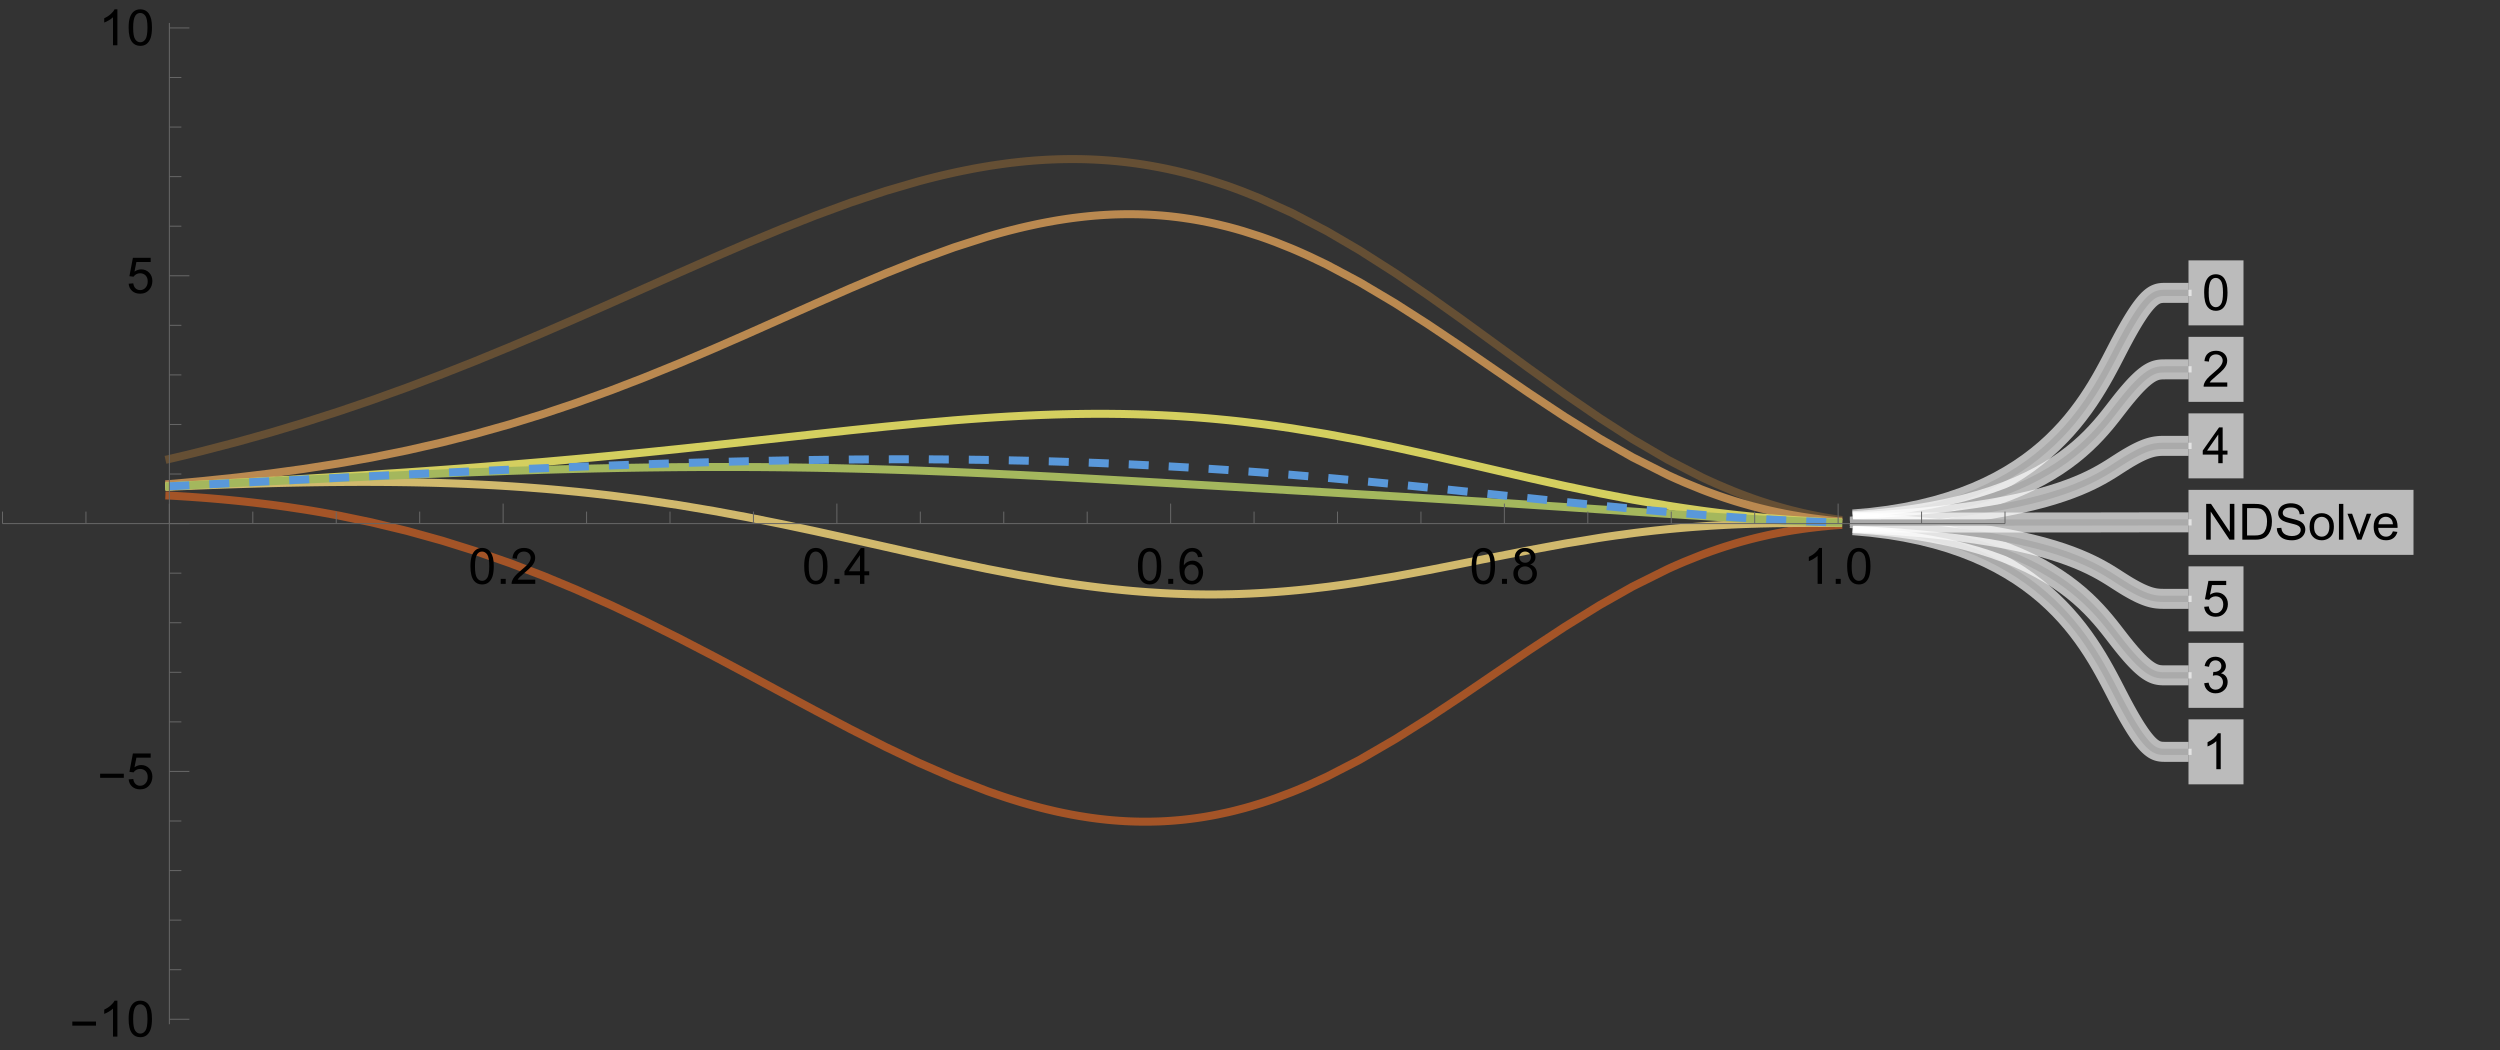 <?xml version="1.0" encoding="UTF-8"?>
<svg xmlns="http://www.w3.org/2000/svg" xmlns:xlink="http://www.w3.org/1999/xlink" width="500pt" height="210pt" viewBox="0 0 500 210" version="1.1">
<rect x="0" y="0" width="500" height="210" fill="#333333" stroke="none"/>
<defs>
<g>
<symbol overflow="visible" id="glyph0-0">
<path style="stroke:none;" d="M 1.25 0 L 1.25 -6.25 L 6.25 -6.25 L 6.25 0 Z M 1.406 -0.156 L 6.094 -0.156 L 6.094 -6.094 L 1.406 -6.094 Z M 1.406 -0.156 "/>
</symbol>
<symbol overflow="visible" id="glyph0-1">
<path style="stroke:none;" d="M 0.414 -3.531 C 0.41 -4.375 0.496 -5.055 0.676 -5.574 C 0.848 -6.086 1.109 -6.484 1.453 -6.766 C 1.797 -7.043 2.227 -7.184 2.75 -7.188 C 3.129 -7.184 3.465 -7.105 3.758 -6.953 C 4.047 -6.797 4.289 -6.574 4.477 -6.285 C 4.664 -5.992 4.812 -5.637 4.922 -5.223 C 5.027 -4.801 5.078 -4.238 5.082 -3.531 C 5.078 -2.688 4.992 -2.008 4.824 -1.496 C 4.648 -0.977 4.391 -0.578 4.051 -0.301 C 3.703 -0.02 3.27 0.117 2.75 0.121 C 2.055 0.117 1.516 -0.129 1.125 -0.621 C 0.648 -1.215 0.41 -2.184 0.414 -3.531 Z M 1.32 -3.531 C 1.316 -2.355 1.453 -1.574 1.73 -1.184 C 2.004 -0.793 2.344 -0.598 2.75 -0.602 C 3.148 -0.598 3.488 -0.793 3.766 -1.188 C 4.039 -1.574 4.176 -2.355 4.18 -3.531 C 4.176 -4.707 4.039 -5.488 3.766 -5.879 C 3.488 -6.262 3.145 -6.457 2.738 -6.461 C 2.332 -6.457 2.012 -6.285 1.773 -5.949 C 1.469 -5.508 1.316 -4.703 1.32 -3.531 Z M 1.32 -3.531 "/>
</symbol>
<symbol overflow="visible" id="glyph0-2">
<path style="stroke:none;" d="M 3.727 0 L 2.848 0 L 2.848 -5.602 C 2.637 -5.398 2.359 -5.195 2.016 -4.992 C 1.672 -4.789 1.363 -4.637 1.09 -4.543 L 1.09 -5.391 C 1.582 -5.621 2.012 -5.898 2.379 -6.23 C 2.746 -6.555 3.004 -6.875 3.16 -7.188 L 3.727 -7.188 Z M 3.727 0 "/>
</symbol>
<symbol overflow="visible" id="glyph0-3">
<path style="stroke:none;" d="M 5.035 -0.844 L 5.035 0 L 0.305 0 C 0.297 -0.211 0.328 -0.414 0.406 -0.609 C 0.523 -0.93 0.719 -1.246 0.984 -1.562 C 1.25 -1.871 1.633 -2.234 2.133 -2.648 C 2.91 -3.285 3.434 -3.789 3.711 -4.164 C 3.98 -4.535 4.117 -4.887 4.121 -5.219 C 4.117 -5.566 3.992 -5.859 3.746 -6.102 C 3.496 -6.336 3.172 -6.457 2.773 -6.461 C 2.348 -6.457 2.012 -6.328 1.758 -6.078 C 1.504 -5.82 1.375 -5.469 1.371 -5.023 L 0.469 -5.117 C 0.531 -5.789 0.762 -6.305 1.168 -6.656 C 1.566 -7.008 2.109 -7.184 2.793 -7.188 C 3.477 -7.184 4.02 -6.992 4.422 -6.617 C 4.82 -6.234 5.02 -5.762 5.023 -5.199 C 5.02 -4.91 4.961 -4.629 4.848 -4.355 C 4.727 -4.074 4.535 -3.785 4.266 -3.48 C 3.992 -3.176 3.539 -2.754 2.91 -2.223 C 2.383 -1.777 2.043 -1.477 1.895 -1.32 C 1.742 -1.16 1.621 -1.004 1.523 -0.844 Z M 5.035 -0.844 "/>
</symbol>
<symbol overflow="visible" id="glyph0-4">
<path style="stroke:none;" d="M 0.422 -1.891 L 1.301 -2.008 C 1.398 -1.508 1.566 -1.148 1.812 -0.93 C 2.055 -0.707 2.352 -0.598 2.699 -0.602 C 3.109 -0.598 3.457 -0.742 3.746 -1.031 C 4.027 -1.316 4.172 -1.668 4.176 -2.094 C 4.172 -2.492 4.039 -2.828 3.777 -3.094 C 3.512 -3.355 3.176 -3.484 2.773 -3.488 C 2.602 -3.484 2.395 -3.453 2.152 -3.391 L 2.25 -4.16 C 2.309 -4.152 2.355 -4.148 2.395 -4.152 C 2.766 -4.148 3.102 -4.246 3.402 -4.445 C 3.699 -4.637 3.848 -4.938 3.852 -5.348 C 3.848 -5.668 3.738 -5.934 3.523 -6.148 C 3.305 -6.355 3.023 -6.461 2.68 -6.465 C 2.336 -6.461 2.051 -6.355 1.824 -6.141 C 1.594 -5.926 1.449 -5.602 1.387 -5.176 L 0.508 -5.332 C 0.613 -5.918 0.855 -6.371 1.238 -6.699 C 1.617 -7.02 2.094 -7.184 2.66 -7.188 C 3.051 -7.184 3.41 -7.098 3.738 -6.934 C 4.066 -6.762 4.316 -6.535 4.496 -6.25 C 4.668 -5.957 4.758 -5.648 4.758 -5.328 C 4.758 -5.016 4.672 -4.734 4.508 -4.48 C 4.336 -4.227 4.09 -4.027 3.77 -3.879 C 4.191 -3.777 4.523 -3.574 4.758 -3.27 C 4.992 -2.961 5.109 -2.574 5.109 -2.113 C 5.109 -1.484 4.879 -0.953 4.426 -0.523 C 3.965 -0.086 3.391 0.129 2.695 0.129 C 2.066 0.129 1.543 -0.059 1.129 -0.434 C 0.711 -0.809 0.477 -1.293 0.422 -1.891 Z M 0.422 -1.891 "/>
</symbol>
<symbol overflow="visible" id="glyph0-5">
<path style="stroke:none;" d="M 3.234 0 L 3.234 -1.715 L 0.129 -1.715 L 0.129 -2.52 L 3.395 -7.16 L 4.113 -7.16 L 4.113 -2.52 L 5.078 -2.52 L 5.078 -1.715 L 4.113 -1.715 L 4.113 0 Z M 3.234 -2.52 L 3.234 -5.746 L 0.992 -2.52 Z M 3.234 -2.52 "/>
</symbol>
<symbol overflow="visible" id="glyph0-6">
<path style="stroke:none;" d="M 0.414 -1.875 L 1.34 -1.953 C 1.406 -1.5 1.562 -1.164 1.812 -0.941 C 2.059 -0.711 2.359 -0.598 2.715 -0.602 C 3.137 -0.598 3.496 -0.758 3.789 -1.078 C 4.082 -1.398 4.23 -1.82 4.23 -2.348 C 4.23 -2.848 4.086 -3.242 3.805 -3.535 C 3.52 -3.82 3.152 -3.965 2.699 -3.969 C 2.414 -3.965 2.16 -3.902 1.934 -3.777 C 1.707 -3.648 1.527 -3.48 1.398 -3.277 L 0.57 -3.383 L 1.266 -7.062 L 4.824 -7.062 L 4.824 -6.223 L 1.969 -6.223 L 1.582 -4.297 C 2.012 -4.594 2.461 -4.746 2.934 -4.746 C 3.555 -4.746 4.082 -4.527 4.516 -4.098 C 4.941 -3.66 5.156 -3.105 5.16 -2.426 C 5.156 -1.777 4.969 -1.215 4.594 -0.746 C 4.133 -0.168 3.504 0.117 2.715 0.121 C 2.059 0.117 1.527 -0.062 1.121 -0.426 C 0.707 -0.789 0.473 -1.273 0.414 -1.875 Z M 0.414 -1.875 "/>
</symbol>
<symbol overflow="visible" id="glyph0-7">
<path style="stroke:none;" d="M 0.762 0 L 0.762 -7.16 L 1.734 -7.16 L 5.492 -1.539 L 5.492 -7.16 L 6.402 -7.16 L 6.402 0 L 5.43 0 L 1.672 -5.625 L 1.672 0 Z M 0.762 0 "/>
</symbol>
<symbol overflow="visible" id="glyph0-8">
<path style="stroke:none;" d="M 0.773 0 L 0.773 -7.16 L 3.238 -7.16 C 3.793 -7.16 4.219 -7.125 4.512 -7.055 C 4.922 -6.961 5.27 -6.789 5.562 -6.543 C 5.938 -6.223 6.223 -5.816 6.41 -5.32 C 6.598 -4.82 6.691 -4.25 6.691 -3.617 C 6.691 -3.07 6.625 -2.59 6.5 -2.172 C 6.367 -1.75 6.207 -1.402 6.012 -1.129 C 5.812 -0.852 5.594 -0.637 5.359 -0.48 C 5.121 -0.324 4.836 -0.203 4.504 -0.121 C 4.168 -0.039 3.785 0 3.355 0 Z M 1.719 -0.844 L 3.246 -0.844 C 3.719 -0.844 4.09 -0.887 4.359 -0.977 C 4.625 -1.062 4.836 -1.188 5 -1.348 C 5.219 -1.57 5.395 -1.871 5.523 -2.254 C 5.648 -2.633 5.711 -3.094 5.715 -3.633 C 5.711 -4.383 5.59 -4.957 5.344 -5.359 C 5.098 -5.758 4.797 -6.027 4.449 -6.168 C 4.191 -6.262 3.785 -6.309 3.223 -6.312 L 1.719 -6.312 Z M 1.719 -0.844 "/>
</symbol>
<symbol overflow="visible" id="glyph0-9">
<path style="stroke:none;" d="M 0.449 -2.301 L 1.344 -2.379 C 1.383 -2.02 1.48 -1.723 1.637 -1.496 C 1.789 -1.262 2.031 -1.078 2.359 -0.938 C 2.684 -0.797 3.051 -0.727 3.457 -0.727 C 3.816 -0.727 4.133 -0.777 4.414 -0.887 C 4.688 -0.992 4.895 -1.141 5.031 -1.332 C 5.164 -1.516 5.23 -1.723 5.234 -1.945 C 5.23 -2.168 5.168 -2.363 5.039 -2.531 C 4.906 -2.699 4.691 -2.84 4.395 -2.953 C 4.199 -3.027 3.773 -3.141 3.117 -3.301 C 2.461 -3.457 2 -3.609 1.738 -3.75 C 1.395 -3.93 1.141 -4.152 0.973 -4.418 C 0.805 -4.684 0.719 -4.98 0.723 -5.309 C 0.719 -5.668 0.824 -6.004 1.031 -6.32 C 1.234 -6.633 1.531 -6.871 1.93 -7.035 C 2.32 -7.195 2.758 -7.277 3.242 -7.281 C 3.77 -7.277 4.238 -7.191 4.645 -7.023 C 5.047 -6.852 5.359 -6.602 5.582 -6.27 C 5.797 -5.938 5.914 -5.559 5.934 -5.141 L 5.023 -5.074 C 4.973 -5.527 4.809 -5.867 4.527 -6.098 C 4.242 -6.328 3.828 -6.445 3.281 -6.445 C 2.707 -6.445 2.289 -6.34 2.027 -6.129 C 1.766 -5.918 1.633 -5.664 1.637 -5.371 C 1.633 -5.109 1.727 -4.898 1.914 -4.738 C 2.094 -4.57 2.57 -4.398 3.34 -4.227 C 4.109 -4.047 4.637 -3.895 4.926 -3.77 C 5.34 -3.574 5.648 -3.332 5.848 -3.039 C 6.047 -2.742 6.145 -2.402 6.148 -2.023 C 6.145 -1.637 6.035 -1.277 5.82 -0.945 C 5.598 -0.605 5.285 -0.344 4.879 -0.16 C 4.469 0.027 4.008 0.117 3.5 0.121 C 2.852 0.117 2.309 0.027 1.871 -0.16 C 1.43 -0.348 1.086 -0.633 0.84 -1.012 C 0.59 -1.391 0.461 -1.82 0.449 -2.301 Z M 0.449 -2.301 "/>
</symbol>
<symbol overflow="visible" id="glyph0-10">
<path style="stroke:none;" d="M 0.332 -2.594 C 0.328 -3.551 0.594 -4.262 1.133 -4.727 C 1.574 -5.109 2.121 -5.301 2.766 -5.305 C 3.477 -5.301 4.059 -5.066 4.512 -4.602 C 4.965 -4.133 5.191 -3.488 5.191 -2.668 C 5.191 -1.996 5.09 -1.473 4.891 -1.09 C 4.688 -0.707 4.395 -0.41 4.016 -0.199 C 3.629 0.012 3.215 0.117 2.766 0.117 C 2.039 0.117 1.449 -0.113 1.004 -0.582 C 0.551 -1.043 0.328 -1.715 0.332 -2.594 Z M 1.234 -2.594 C 1.23 -1.926 1.375 -1.43 1.668 -1.102 C 1.957 -0.77 2.324 -0.602 2.766 -0.605 C 3.199 -0.602 3.559 -0.77 3.852 -1.102 C 4.141 -1.434 4.289 -1.938 4.289 -2.621 C 4.289 -3.262 4.141 -3.75 3.852 -4.078 C 3.555 -4.406 3.195 -4.57 2.766 -4.574 C 2.324 -4.57 1.957 -4.406 1.668 -4.082 C 1.375 -3.75 1.23 -3.254 1.234 -2.594 Z M 1.234 -2.594 "/>
</symbol>
<symbol overflow="visible" id="glyph0-11">
<path style="stroke:none;" d="M 0.641 0 L 0.641 -7.16 L 1.52 -7.16 L 1.52 0 Z M 0.641 0 "/>
</symbol>
<symbol overflow="visible" id="glyph0-12">
<path style="stroke:none;" d="M 2.102 0 L 0.129 -5.188 L 1.055 -5.188 L 2.168 -2.082 C 2.285 -1.742 2.395 -1.395 2.5 -1.035 C 2.574 -1.305 2.684 -1.633 2.828 -2.023 L 3.98 -5.188 L 4.883 -5.188 L 2.922 0 Z M 2.102 0 "/>
</symbol>
<symbol overflow="visible" id="glyph0-13">
<path style="stroke:none;" d="M 4.211 -1.672 L 5.117 -1.559 C 4.969 -1.027 4.703 -0.613 4.32 -0.32 C 3.93 -0.027 3.438 0.117 2.836 0.117 C 2.078 0.117 1.477 -0.113 1.031 -0.582 C 0.586 -1.047 0.363 -1.703 0.367 -2.551 C 0.363 -3.418 0.586 -4.098 1.039 -4.582 C 1.484 -5.062 2.07 -5.301 2.789 -5.305 C 3.48 -5.301 4.047 -5.066 4.488 -4.594 C 4.926 -4.121 5.145 -3.457 5.148 -2.602 C 5.145 -2.547 5.141 -2.469 5.141 -2.367 L 1.273 -2.367 C 1.305 -1.797 1.469 -1.359 1.758 -1.059 C 2.047 -0.754 2.406 -0.602 2.844 -0.605 C 3.16 -0.602 3.434 -0.688 3.664 -0.859 C 3.891 -1.027 4.074 -1.297 4.211 -1.672 Z M 1.324 -3.09 L 4.219 -3.09 C 4.18 -3.523 4.066 -3.852 3.887 -4.074 C 3.605 -4.41 3.242 -4.582 2.797 -4.582 C 2.391 -4.582 2.051 -4.445 1.777 -4.176 C 1.5 -3.902 1.352 -3.539 1.324 -3.09 Z M 1.324 -3.09 "/>
</symbol>
<symbol overflow="visible" id="glyph0-14">
<path style="stroke:none;" d="M 0.91 0 L 0.91 -1 L 1.91 -1 L 1.91 0 Z M 0.91 0 "/>
</symbol>
<symbol overflow="visible" id="glyph0-15">
<path style="stroke:none;" d="M 4.977 -5.406 L 4.102 -5.336 C 4.023 -5.68 3.91 -5.93 3.77 -6.09 C 3.527 -6.336 3.234 -6.461 2.891 -6.465 C 2.609 -6.461 2.363 -6.383 2.152 -6.23 C 1.871 -6.027 1.656 -5.734 1.5 -5.348 C 1.34 -4.957 1.254 -4.406 1.25 -3.691 C 1.457 -4.012 1.715 -4.25 2.023 -4.41 C 2.328 -4.562 2.652 -4.641 2.988 -4.645 C 3.574 -4.641 4.07 -4.426 4.484 -3.996 C 4.891 -3.566 5.098 -3.008 5.102 -2.324 C 5.098 -1.875 5 -1.457 4.812 -1.07 C 4.617 -0.684 4.352 -0.387 4.016 -0.184 C 3.672 0.02 3.289 0.117 2.863 0.121 C 2.125 0.117 1.527 -0.148 1.066 -0.688 C 0.605 -1.223 0.375 -2.113 0.375 -3.352 C 0.375 -4.734 0.629 -5.738 1.145 -6.367 C 1.586 -6.91 2.188 -7.184 2.945 -7.188 C 3.504 -7.184 3.965 -7.027 4.328 -6.715 C 4.684 -6.398 4.898 -5.961 4.977 -5.406 Z M 1.387 -2.32 C 1.383 -2.016 1.445 -1.723 1.578 -1.449 C 1.703 -1.168 1.883 -0.957 2.117 -0.816 C 2.344 -0.668 2.59 -0.598 2.848 -0.602 C 3.215 -0.598 3.531 -0.746 3.801 -1.051 C 4.066 -1.348 4.199 -1.754 4.203 -2.27 C 4.199 -2.762 4.07 -3.152 3.809 -3.438 C 3.543 -3.723 3.211 -3.867 2.812 -3.867 C 2.414 -3.867 2.074 -3.723 1.801 -3.438 C 1.52 -3.152 1.383 -2.781 1.387 -2.32 Z M 1.387 -2.32 "/>
</symbol>
<symbol overflow="visible" id="glyph0-16">
<path style="stroke:none;" d="M 1.77 -3.883 C 1.402 -4.012 1.129 -4.203 0.957 -4.453 C 0.777 -4.699 0.691 -4.996 0.695 -5.344 C 0.691 -5.863 0.879 -6.301 1.254 -6.656 C 1.629 -7.008 2.125 -7.184 2.75 -7.188 C 3.371 -7.184 3.875 -7 4.258 -6.641 C 4.637 -6.273 4.828 -5.832 4.828 -5.316 C 4.828 -4.98 4.738 -4.691 4.566 -4.449 C 4.391 -4.199 4.129 -4.012 3.773 -3.883 C 4.211 -3.738 4.543 -3.508 4.777 -3.188 C 5.004 -2.867 5.121 -2.484 5.121 -2.047 C 5.121 -1.43 4.902 -0.918 4.473 -0.504 C 4.035 -0.09 3.469 0.117 2.766 0.121 C 2.055 0.117 1.484 -0.09 1.055 -0.504 C 0.621 -0.922 0.402 -1.441 0.406 -2.07 C 0.402 -2.531 0.52 -2.922 0.758 -3.238 C 0.992 -3.551 1.332 -3.766 1.77 -3.883 Z M 1.594 -5.371 C 1.594 -5.031 1.699 -4.754 1.918 -4.539 C 2.133 -4.324 2.418 -4.219 2.77 -4.219 C 3.105 -4.219 3.383 -4.324 3.602 -4.539 C 3.816 -4.75 3.926 -5.012 3.926 -5.324 C 3.926 -5.641 3.812 -5.91 3.59 -6.133 C 3.367 -6.352 3.09 -6.461 2.758 -6.465 C 2.422 -6.461 2.145 -6.355 1.926 -6.141 C 1.703 -5.926 1.594 -5.668 1.594 -5.371 Z M 1.309 -2.066 C 1.305 -1.812 1.363 -1.57 1.484 -1.34 C 1.602 -1.102 1.781 -0.918 2.016 -0.793 C 2.25 -0.66 2.5 -0.598 2.773 -0.602 C 3.188 -0.598 3.535 -0.73 3.812 -1.004 C 4.082 -1.27 4.219 -1.613 4.223 -2.035 C 4.219 -2.457 4.078 -2.809 3.801 -3.086 C 3.516 -3.359 3.164 -3.496 2.746 -3.5 C 2.328 -3.496 1.984 -3.359 1.715 -3.09 C 1.441 -2.812 1.305 -2.473 1.309 -2.066 Z M 1.309 -2.066 "/>
</symbol>
<symbol overflow="visible" id="glyph1-0">
<path style="stroke:none;" d="M 0.625 0 L 0.625 -8 L 4.375 -8 L 4.375 0 Z M 1.25 -0.625 L 3.75 -0.625 L 3.75 -7.375 L 1.25 -7.375 Z M 1.25 -0.625 "/>
</symbol>
<symbol overflow="visible" id="glyph1-1">
<path style="stroke:none;" d="M 5.289 -2.191 L 0.551 -2.191 L 0.551 -3.012 L 5.289 -3.012 Z M 5.289 -2.191 "/>
</symbol>
</g>
</defs>
<g id="surface221">
<path style="fill:none;stroke-width:1.6;stroke-linecap:square;stroke-linejoin:miter;stroke:rgb(39.681%,31.014%,20.41%);stroke-opacity:1;stroke-miterlimit:3.25;" d="M 33.875 91.793 L 33.977 91.77 L 34.078 91.742 L 34.285 91.695 L 34.695 91.602 L 35.512 91.41 L 37.152 91.02 L 40.426 90.215 L 47.527 88.367 L 54.16 86.508 L 60.66 84.555 L 67.715 82.297 L 74.297 80.059 L 81.43 77.492 L 88.43 74.84 L 94.961 72.258 L 102.047 69.348 L 108.66 66.547 L 115.141 63.734 L 122.176 60.633 L 128.738 57.711 L 135.852 54.547 L 142.836 51.473 L 149.348 48.668 L 156.41 45.734 L 163.004 43.137 L 170.148 40.512 L 177.164 38.184 L 183.707 36.273 L 183.82 36.242 L 183.93 36.211 L 184.152 36.152 L 184.594 36.035 L 185.48 35.801 L 187.254 35.355 L 187.367 35.328 L 187.477 35.301 L 187.699 35.246 L 188.141 35.141 L 189.027 34.93 L 190.805 34.531 L 190.906 34.508 L 191.012 34.484 L 191.219 34.441 L 191.633 34.352 L 192.461 34.18 L 194.113 33.852 L 194.219 33.828 L 194.32 33.809 L 194.941 33.691 L 195.77 33.543 L 197.426 33.258 L 197.629 33.227 L 197.832 33.191 L 199.051 33.004 L 200.676 32.773 L 200.777 32.758 L 200.879 32.746 L 201.082 32.719 L 201.484 32.664 L 202.297 32.562 L 203.922 32.379 L 204.141 32.355 L 204.363 32.336 L 204.801 32.289 L 205.684 32.207 L 205.902 32.191 L 206.121 32.172 L 206.562 32.133 L 207.445 32.066 L 207.883 32.035 L 208.324 32.008 L 208.434 32 L 208.543 31.996 L 208.766 31.98 L 209.207 31.957 L 209.316 31.949 L 209.426 31.945 L 209.645 31.934 L 210.086 31.914 L 210.195 31.91 L 210.305 31.902 L 210.527 31.895 L 210.965 31.879 L 211.07 31.875 L 211.172 31.871 L 211.379 31.863 L 211.582 31.855 L 211.789 31.852 L 211.992 31.844 L 212.199 31.84 L 212.301 31.84 L 212.406 31.836 L 212.609 31.832 L 212.711 31.828 L 212.816 31.828 L 212.918 31.824 L 213.125 31.824 L 213.227 31.82 L 213.434 31.82 L 213.535 31.816 L 213.945 31.816 L 214.047 31.812 L 214.871 31.812 L 214.973 31.816 L 215.383 31.816 L 215.488 31.82 L 215.691 31.82 L 215.898 31.824 L 216 31.824 L 216.102 31.828 L 216.309 31.832 L 216.41 31.832 L 216.516 31.836 L 216.719 31.84 L 216.82 31.844 L 216.926 31.844 L 217.129 31.852 L 217.539 31.863 L 217.652 31.867 L 217.762 31.871 L 217.984 31.879 L 218.434 31.898 L 218.543 31.902 L 218.656 31.906 L 218.879 31.918 L 219.324 31.938 L 219.434 31.945 L 219.547 31.949 L 219.77 31.965 L 220.215 31.988 L 221.105 32.051 L 221.215 32.059 L 221.328 32.066 L 221.551 32.082 L 221.996 32.117 L 222.887 32.195 L 222.996 32.203 L 223.109 32.215 L 223.332 32.234 L 224.668 32.375 L 225.105 32.422 L 225.539 32.477 L 226.414 32.586 L 226.523 32.602 L 226.633 32.613 L 226.852 32.645 L 227.289 32.703 L 228.164 32.832 L 228.383 32.863 L 229.039 32.969 L 229.914 33.113 L 231.66 33.43 L 231.766 33.449 L 232.07 33.508 L 232.477 33.59 L 233.293 33.754 L 234.926 34.113 L 235.738 34.301 L 236.555 34.5 L 238.188 34.918 L 238.297 34.949 L 238.406 34.977 L 238.629 35.035 L 239.07 35.156 L 239.957 35.406 L 241.727 35.93 L 245.262 37.086 L 245.367 37.121 L 245.469 37.16 L 245.676 37.23 L 246.09 37.375 L 246.914 37.676 L 248.566 38.293 L 251.867 39.621 L 258.344 42.562 L 265.371 46.238 L 271.926 50.07 L 279.031 54.605 L 285.668 59.125 L 292.172 63.75 L 299.23 68.883 L 305.816 73.688 L 312.953 78.805 L 319.961 83.613 L 326.496 87.816 L 333.586 91.961 L 340.203 95.371 L 340.305 95.422 L 340.406 95.469 L 340.605 95.566 L 341.012 95.758 L 341.824 96.133 L 343.445 96.863 L 346.688 98.23 L 346.797 98.273 L 346.91 98.316 L 347.129 98.402 L 347.57 98.578 L 348.449 98.914 L 350.207 99.562 L 350.426 99.641 L 350.648 99.719 L 351.086 99.871 L 351.969 100.172 L 353.727 100.742 L 353.828 100.773 L 353.934 100.805 L 354.137 100.871 L 354.547 100.996 L 355.367 101.238 L 357.012 101.703 L 357.215 101.758 L 357.422 101.812 L 357.832 101.922 L 358.652 102.133 L 360.293 102.527 L 360.41 102.555 L 360.523 102.578 L 360.754 102.633 L 361.211 102.734 L 362.125 102.93 L 362.242 102.953 L 362.355 102.977 L 362.586 103.023 L 363.043 103.117 L 363.961 103.293 L 364.074 103.312 L 364.188 103.336 L 364.418 103.379 L 364.875 103.461 L 365.793 103.617 L 365.906 103.633 L 366.02 103.652 L 366.25 103.691 L 366.707 103.762 L 366.824 103.781 L 366.938 103.797 L 367.168 103.832 L 367.281 103.852 L 367.395 103.867 L 367.512 103.883 L 367.625 103.898 "/>
<path style="fill:none;stroke-width:1.6;stroke-linecap:square;stroke-linejoin:miter;stroke:rgb(64.274%,33.057%,15.407%);stroke-opacity:1;stroke-miterlimit:3.25;" d="M 33.875 99.117 L 34.078 99.125 L 34.285 99.137 L 34.695 99.16 L 35.512 99.207 L 37.152 99.309 L 37.355 99.324 L 37.559 99.336 L 37.969 99.363 L 38.789 99.422 L 40.426 99.539 L 40.535 99.547 L 40.648 99.559 L 40.871 99.574 L 41.312 99.609 L 42.203 99.68 L 43.977 99.832 L 44.09 99.844 L 44.199 99.852 L 44.422 99.871 L 44.863 99.914 L 45.754 99.996 L 47.527 100.172 L 47.633 100.184 L 47.734 100.195 L 47.941 100.215 L 48.355 100.258 L 49.188 100.348 L 50.844 100.535 L 54.16 100.941 L 54.262 100.953 L 54.363 100.969 L 54.566 100.996 L 54.973 101.047 L 55.785 101.156 L 57.41 101.387 L 60.66 101.875 L 60.77 101.895 L 60.883 101.91 L 61.102 101.945 L 61.543 102.016 L 62.426 102.16 L 64.188 102.461 L 67.715 103.105 L 74.297 104.469 L 81.43 106.188 L 88.43 108.133 L 94.961 110.176 L 102.047 112.645 L 108.66 115.18 L 115.141 117.875 L 122.176 121.016 L 128.738 124.133 L 135.852 127.68 L 142.836 131.301 L 149.348 134.762 L 156.41 138.559 L 163.004 142.094 L 170.148 145.855 L 177.164 149.406 L 183.707 152.527 L 190.805 155.633 L 197.426 158.207 L 197.527 158.242 L 197.629 158.281 L 197.832 158.352 L 198.238 158.496 L 199.051 158.781 L 200.676 159.336 L 200.777 159.367 L 200.879 159.402 L 201.082 159.469 L 201.484 159.602 L 202.297 159.859 L 203.922 160.363 L 204.031 160.395 L 204.141 160.43 L 204.363 160.496 L 204.801 160.625 L 205.684 160.879 L 207.445 161.359 L 207.555 161.391 L 207.664 161.418 L 207.883 161.477 L 208.324 161.59 L 209.207 161.812 L 210.965 162.227 L 211.07 162.25 L 211.172 162.273 L 211.379 162.32 L 211.789 162.41 L 212.609 162.582 L 214.254 162.91 L 214.355 162.93 L 214.461 162.949 L 214.664 162.984 L 215.074 163.059 L 215.898 163.203 L 217.539 163.465 L 217.652 163.48 L 217.762 163.496 L 217.984 163.531 L 218.434 163.594 L 219.324 163.711 L 219.434 163.727 L 219.547 163.738 L 220.215 163.82 L 221.105 163.918 L 221.215 163.93 L 221.328 163.941 L 221.551 163.965 L 221.996 164.004 L 222.105 164.016 L 222.219 164.027 L 222.441 164.047 L 222.887 164.082 L 222.996 164.094 L 223.109 164.102 L 223.332 164.117 L 223.777 164.152 L 223.887 164.16 L 224 164.168 L 224.223 164.18 L 224.668 164.207 L 224.887 164.223 L 225.105 164.234 L 225.215 164.238 L 225.324 164.246 L 225.539 164.254 L 225.648 164.262 L 227.07 164.312 L 227.289 164.316 L 227.398 164.32 L 227.508 164.32 L 227.617 164.324 L 227.727 164.324 L 227.836 164.328 L 227.945 164.328 L 228.055 164.332 L 228.273 164.332 L 228.383 164.336 L 229.695 164.336 L 229.805 164.332 L 230.023 164.332 L 230.133 164.328 L 230.242 164.328 L 230.352 164.324 L 230.461 164.324 L 230.57 164.32 L 230.789 164.316 L 230.898 164.312 L 231.008 164.312 L 231.445 164.297 L 231.66 164.293 L 231.766 164.289 L 232.07 164.277 L 232.477 164.258 L 232.578 164.254 L 232.68 164.246 L 232.887 164.238 L 233.293 164.215 L 233.395 164.207 L 233.496 164.203 L 233.699 164.191 L 234.109 164.164 L 234.926 164.102 L 235.129 164.086 L 235.332 164.066 L 235.738 164.031 L 236.555 163.953 L 236.758 163.93 L 236.965 163.91 L 237.371 163.863 L 238.188 163.766 L 238.297 163.75 L 238.406 163.738 L 238.629 163.707 L 239.07 163.648 L 239.957 163.52 L 240.176 163.488 L 240.398 163.453 L 240.84 163.383 L 241.727 163.23 L 241.945 163.191 L 242.168 163.152 L 242.609 163.07 L 243.492 162.898 L 245.262 162.523 L 245.367 162.5 L 245.469 162.477 L 246.09 162.336 L 246.914 162.137 L 248.566 161.707 L 248.668 161.68 L 248.773 161.652 L 248.977 161.598 L 249.391 161.48 L 250.215 161.246 L 251.867 160.742 L 252.273 160.617 L 252.676 160.484 L 253.488 160.219 L 255.105 159.656 L 258.344 158.434 L 258.562 158.348 L 258.781 158.258 L 259.223 158.082 L 260.098 157.715 L 261.855 156.961 L 265.371 155.34 L 271.926 151.961 L 279.031 147.836 L 285.668 143.652 L 292.172 139.336 L 299.23 134.531 L 305.816 130.059 L 312.953 125.355 L 319.961 121.016 L 326.496 117.32 L 333.586 113.793 L 333.688 113.746 L 333.793 113.699 L 334 113.605 L 334.41 113.418 L 335.238 113.051 L 336.895 112.34 L 340.203 111.016 L 340.406 110.938 L 340.605 110.863 L 341.012 110.711 L 341.824 110.414 L 343.445 109.848 L 343.648 109.777 L 343.852 109.711 L 344.258 109.574 L 345.066 109.312 L 346.688 108.809 L 346.797 108.773 L 346.91 108.742 L 347.129 108.676 L 347.57 108.547 L 348.449 108.297 L 350.207 107.824 L 350.426 107.77 L 350.648 107.715 L 351.086 107.605 L 351.969 107.391 L 353.727 106.992 L 353.828 106.973 L 353.934 106.949 L 354.137 106.906 L 354.547 106.82 L 355.367 106.656 L 357.012 106.348 L 357.215 106.309 L 357.422 106.273 L 357.832 106.203 L 358.652 106.066 L 360.293 105.82 L 360.41 105.801 L 360.523 105.785 L 360.754 105.754 L 361.211 105.691 L 362.125 105.574 L 362.242 105.559 L 362.355 105.547 L 362.586 105.52 L 363.043 105.465 L 363.961 105.363 L 364.074 105.352 L 364.188 105.336 L 364.418 105.312 L 364.875 105.27 L 365.793 105.18 L 365.906 105.172 L 366.02 105.16 L 366.25 105.141 L 366.707 105.102 L 366.824 105.094 L 366.938 105.082 L 367.168 105.066 L 367.281 105.059 L 367.395 105.047 L 367.512 105.039 L 367.625 105.031 "/>
<path style="fill:none;stroke-width:1.6;stroke-linecap:square;stroke-linejoin:miter;stroke:rgb(72.673%,53.814%,31.592%);stroke-opacity:1;stroke-miterlimit:3.25;" d="M 33.875 96.812 L 33.977 96.805 L 34.078 96.793 L 34.285 96.777 L 34.695 96.742 L 35.512 96.672 L 37.152 96.523 L 40.426 96.219 L 47.527 95.48 L 54.16 94.684 L 60.66 93.793 L 67.715 92.691 L 74.297 91.52 L 81.43 90.078 L 88.43 88.48 L 94.961 86.82 L 102.047 84.828 L 108.66 82.785 L 115.141 80.613 L 122.176 78.078 L 128.738 75.551 L 135.852 72.66 L 142.836 69.691 L 149.348 66.844 L 156.41 63.699 L 163.004 60.762 L 170.148 57.629 L 177.164 54.664 L 183.707 52.059 L 190.805 49.477 L 197.426 47.355 L 197.527 47.328 L 197.629 47.297 L 199.051 46.887 L 200.676 46.438 L 200.777 46.414 L 201.082 46.332 L 201.484 46.223 L 202.297 46.016 L 203.922 45.609 L 204.031 45.586 L 204.141 45.559 L 204.363 45.508 L 204.801 45.402 L 205.684 45.203 L 207.445 44.82 L 207.555 44.801 L 207.883 44.73 L 209.207 44.473 L 210.965 44.152 L 211.07 44.137 L 211.172 44.117 L 211.379 44.082 L 211.789 44.016 L 212.609 43.887 L 212.711 43.871 L 212.816 43.855 L 213.02 43.824 L 213.434 43.762 L 214.254 43.645 L 214.355 43.633 L 214.461 43.617 L 214.664 43.59 L 215.074 43.539 L 215.898 43.438 L 216.102 43.414 L 216.309 43.391 L 216.719 43.344 L 217.539 43.258 L 217.652 43.246 L 217.762 43.234 L 217.984 43.215 L 218.434 43.172 L 218.543 43.164 L 218.656 43.152 L 218.879 43.133 L 219.324 43.098 L 219.434 43.09 L 219.547 43.082 L 219.77 43.062 L 220.215 43.031 L 220.324 43.023 L 220.438 43.02 L 220.66 43.004 L 221.105 42.977 L 221.215 42.969 L 221.328 42.965 L 221.996 42.93 L 222.105 42.926 L 222.219 42.918 L 222.441 42.91 L 222.887 42.891 L 222.996 42.887 L 223.109 42.883 L 223.332 42.879 L 223.441 42.875 L 223.555 42.871 L 223.777 42.863 L 223.887 42.863 L 224 42.859 L 224.109 42.855 L 224.223 42.855 L 224.332 42.852 L 224.445 42.852 L 224.555 42.848 L 224.668 42.848 L 224.777 42.844 L 224.996 42.844 L 225.105 42.84 L 226.523 42.84 L 226.633 42.844 L 226.852 42.844 L 226.961 42.848 L 227.18 42.848 L 227.289 42.852 L 227.398 42.852 L 227.508 42.855 L 227.727 42.859 L 227.945 42.867 L 228.164 42.871 L 229.258 42.91 L 229.477 42.922 L 229.914 42.941 L 230.023 42.949 L 230.133 42.953 L 230.352 42.969 L 230.789 42.992 L 231.227 43.023 L 231.66 43.055 L 231.766 43.062 L 232.477 43.117 L 233.293 43.191 L 233.395 43.203 L 233.496 43.211 L 233.699 43.23 L 234.109 43.273 L 234.926 43.367 L 235.332 43.414 L 235.738 43.465 L 236.555 43.574 L 238.188 43.816 L 238.406 43.855 L 238.629 43.891 L 239.07 43.965 L 239.957 44.121 L 241.727 44.469 L 241.945 44.516 L 242.168 44.562 L 242.609 44.656 L 243.492 44.855 L 245.262 45.285 L 245.367 45.312 L 245.469 45.336 L 246.09 45.5 L 246.914 45.723 L 248.566 46.195 L 251.867 47.25 L 251.969 47.281 L 252.273 47.387 L 252.676 47.527 L 253.488 47.816 L 255.105 48.414 L 258.344 49.711 L 258.781 49.898 L 259.223 50.086 L 260.098 50.469 L 261.855 51.258 L 265.371 52.945 L 271.926 56.438 L 279.031 60.656 L 285.668 64.91 L 292.172 69.281 L 299.23 74.125 L 305.816 78.629 L 312.953 83.355 L 319.961 87.723 L 326.496 91.445 L 333.586 95.016 L 333.688 95.066 L 333.793 95.113 L 334 95.207 L 334.41 95.398 L 335.238 95.773 L 336.895 96.496 L 340.203 97.852 L 340.406 97.93 L 340.605 98.008 L 341.012 98.164 L 341.824 98.469 L 343.445 99.055 L 344.258 99.336 L 345.066 99.609 L 346.688 100.133 L 346.797 100.168 L 346.91 100.203 L 347.129 100.27 L 347.57 100.402 L 348.449 100.664 L 350.207 101.16 L 350.426 101.223 L 350.648 101.281 L 351.086 101.395 L 351.969 101.621 L 353.727 102.047 L 353.828 102.07 L 353.934 102.094 L 354.137 102.141 L 355.367 102.41 L 357.012 102.746 L 357.215 102.785 L 357.422 102.824 L 357.832 102.902 L 358.652 103.051 L 360.293 103.328 L 360.41 103.344 L 360.523 103.363 L 360.754 103.398 L 361.211 103.469 L 362.125 103.605 L 362.242 103.621 L 362.355 103.637 L 362.586 103.668 L 363.043 103.73 L 363.961 103.848 L 364.074 103.863 L 364.188 103.875 L 364.418 103.902 L 364.875 103.957 L 365.793 104.062 L 366.02 104.086 L 366.25 104.109 L 366.707 104.156 L 366.824 104.168 L 366.938 104.18 L 367.168 104.199 L 367.395 104.223 L 367.512 104.234 L 367.625 104.242 "/>
<path style="fill:none;stroke-width:1.6;stroke-linecap:square;stroke-linejoin:miter;stroke:rgb(81.788%,72.609%,42.699%);stroke-opacity:1;stroke-miterlimit:3.25;" d="M 33.875 97.344 L 34.078 97.336 L 34.285 97.324 L 34.695 97.309 L 35.512 97.277 L 37.152 97.211 L 40.426 97.082 L 40.535 97.078 L 40.648 97.074 L 40.871 97.066 L 41.312 97.051 L 42.203 97.016 L 43.977 96.953 L 47.527 96.832 L 47.633 96.828 L 47.734 96.828 L 47.941 96.82 L 48.355 96.809 L 49.188 96.781 L 50.844 96.73 L 50.949 96.727 L 51.051 96.727 L 51.258 96.719 L 52.5 96.684 L 54.16 96.641 L 54.363 96.633 L 54.566 96.629 L 54.973 96.617 L 55.785 96.598 L 57.41 96.562 L 57.512 96.559 L 57.613 96.559 L 57.816 96.551 L 60.66 96.496 L 60.77 96.492 L 60.883 96.492 L 61.102 96.488 L 62.426 96.465 L 62.535 96.465 L 62.645 96.461 L 62.863 96.457 L 63.305 96.453 L 64.188 96.438 L 64.406 96.438 L 64.629 96.434 L 65.07 96.43 L 65.18 96.426 L 65.289 96.426 L 65.508 96.422 L 65.949 96.418 L 66.059 96.418 L 66.172 96.414 L 66.391 96.414 L 67.715 96.402 L 67.816 96.398 L 68.125 96.398 L 68.535 96.395 L 68.742 96.395 L 68.949 96.391 L 69.359 96.391 L 69.461 96.387 L 70.18 96.387 L 70.285 96.383 L 71.312 96.383 L 71.414 96.379 L 74.09 96.379 L 74.297 96.383 L 75.297 96.383 L 75.41 96.387 L 76.078 96.387 L 76.191 96.391 L 76.523 96.391 L 76.969 96.395 L 77.191 96.395 L 77.414 96.398 L 77.863 96.402 L 78.086 96.402 L 78.309 96.406 L 78.754 96.41 L 78.863 96.41 L 78.977 96.414 L 79.199 96.414 L 79.645 96.422 L 79.758 96.422 L 79.867 96.426 L 80.09 96.426 L 80.535 96.434 L 81.43 96.445 L 81.539 96.449 L 81.648 96.449 L 83.18 96.477 L 83.289 96.48 L 83.398 96.48 L 83.617 96.488 L 84.055 96.496 L 84.93 96.516 L 85.039 96.52 L 85.148 96.52 L 85.367 96.527 L 85.805 96.535 L 86.68 96.559 L 88.43 96.609 L 88.531 96.613 L 88.637 96.617 L 88.84 96.625 L 89.246 96.637 L 90.062 96.664 L 91.695 96.723 L 91.797 96.727 L 91.902 96.734 L 92.512 96.758 L 93.328 96.789 L 94.961 96.863 L 95.074 96.867 L 95.184 96.875 L 95.406 96.883 L 95.848 96.906 L 96.734 96.949 L 98.504 97.043 L 98.613 97.051 L 98.727 97.055 L 98.945 97.066 L 99.391 97.094 L 100.273 97.145 L 102.047 97.254 L 102.148 97.262 L 102.254 97.27 L 102.461 97.281 L 102.871 97.309 L 103.699 97.367 L 105.352 97.484 L 108.66 97.742 L 108.758 97.75 L 109.062 97.773 L 109.469 97.809 L 110.277 97.879 L 111.898 98.023 L 115.141 98.336 L 115.25 98.344 L 115.359 98.355 L 115.582 98.379 L 116.02 98.426 L 116.898 98.516 L 118.656 98.707 L 122.176 99.113 L 128.738 99.969 L 135.852 101.035 L 142.836 102.211 L 149.348 103.418 L 156.41 104.832 L 163.004 106.23 L 170.148 107.805 L 177.164 109.379 L 183.707 110.852 L 190.805 112.402 L 197.426 113.785 L 203.922 115.039 L 210.965 116.25 L 211.07 116.266 L 211.172 116.281 L 211.379 116.312 L 211.789 116.379 L 212.609 116.504 L 214.254 116.75 L 214.355 116.766 L 214.461 116.781 L 214.664 116.809 L 215.074 116.867 L 215.898 116.984 L 217.539 117.207 L 217.652 117.219 L 217.762 117.234 L 217.984 117.266 L 218.434 117.32 L 219.324 117.434 L 221.105 117.645 L 221.215 117.656 L 221.328 117.672 L 221.551 117.695 L 221.996 117.746 L 222.887 117.84 L 224.668 118.023 L 224.777 118.031 L 225.105 118.066 L 225.539 118.105 L 226.414 118.184 L 226.523 118.195 L 226.633 118.203 L 226.852 118.223 L 227.289 118.258 L 228.164 118.332 L 228.602 118.363 L 229.039 118.398 L 229.914 118.461 L 231.66 118.574 L 231.766 118.578 L 231.867 118.586 L 232.477 118.621 L 233.293 118.664 L 233.496 118.672 L 233.699 118.684 L 234.109 118.703 L 234.926 118.738 L 235.738 118.77 L 235.844 118.773 L 236.148 118.785 L 236.555 118.797 L 236.758 118.805 L 236.965 118.812 L 237.371 118.824 L 237.473 118.824 L 237.777 118.836 L 238.188 118.844 L 238.297 118.848 L 238.406 118.848 L 238.629 118.852 L 238.738 118.855 L 238.852 118.859 L 239.07 118.863 L 239.184 118.863 L 239.293 118.867 L 239.512 118.871 L 239.734 118.871 L 239.957 118.875 L 240.066 118.875 L 240.176 118.879 L 240.398 118.879 L 240.508 118.883 L 240.84 118.883 L 240.949 118.887 L 241.613 118.887 L 241.727 118.891 L 242.609 118.891 L 242.719 118.887 L 243.383 118.887 L 243.492 118.883 L 243.824 118.883 L 243.938 118.879 L 244.156 118.879 L 244.379 118.875 L 244.488 118.875 L 244.598 118.871 L 244.82 118.867 L 245.262 118.859 L 245.469 118.859 L 245.676 118.852 L 246.09 118.844 L 246.191 118.844 L 246.293 118.84 L 246.5 118.836 L 246.914 118.824 L 247.016 118.82 L 247.121 118.816 L 247.328 118.812 L 247.738 118.801 L 248.566 118.77 L 248.668 118.766 L 248.773 118.762 L 248.977 118.754 L 249.391 118.738 L 250.215 118.703 L 250.32 118.695 L 250.422 118.691 L 250.629 118.68 L 251.043 118.66 L 251.867 118.617 L 251.969 118.609 L 252.07 118.605 L 252.273 118.594 L 252.676 118.57 L 253.488 118.52 L 255.105 118.406 L 255.512 118.375 L 255.914 118.344 L 256.723 118.281 L 258.344 118.141 L 258.453 118.129 L 258.562 118.121 L 258.781 118.098 L 259.223 118.059 L 260.098 117.973 L 261.855 117.789 L 265.371 117.375 L 265.473 117.363 L 265.574 117.348 L 265.777 117.324 L 267.008 117.16 L 268.648 116.938 L 271.926 116.453 L 279.031 115.273 L 285.668 114.039 L 292.172 112.758 L 299.23 111.34 L 305.816 110.047 L 312.953 108.727 L 319.961 107.566 L 320.164 107.535 L 320.371 107.504 L 320.777 107.441 L 321.594 107.32 L 323.23 107.086 L 326.496 106.645 L 326.609 106.629 L 326.719 106.613 L 326.941 106.586 L 327.383 106.531 L 328.27 106.422 L 330.043 106.215 L 330.152 106.203 L 330.262 106.188 L 330.484 106.164 L 330.926 106.113 L 331.812 106.02 L 333.586 105.836 L 333.688 105.828 L 333.793 105.816 L 334 105.797 L 334.41 105.758 L 335.238 105.68 L 336.895 105.535 L 336.996 105.523 L 337.102 105.516 L 337.309 105.5 L 337.719 105.465 L 338.547 105.398 L 340.203 105.277 L 340.406 105.262 L 340.605 105.25 L 341.824 105.168 L 343.445 105.07 L 343.547 105.062 L 343.648 105.059 L 344.258 105.023 L 345.066 104.98 L 346.688 104.902 L 346.797 104.898 L 346.91 104.895 L 347.129 104.883 L 347.57 104.863 L 348.449 104.828 L 348.887 104.812 L 349.328 104.797 L 350.207 104.766 L 350.316 104.766 L 350.426 104.762 L 350.648 104.754 L 351.086 104.742 L 351.969 104.715 L 352.078 104.711 L 352.188 104.711 L 352.406 104.703 L 352.848 104.695 L 353.727 104.676 L 353.828 104.672 L 353.934 104.668 L 354.137 104.664 L 354.547 104.656 L 354.648 104.656 L 354.754 104.652 L 354.957 104.648 L 355.367 104.645 L 355.473 104.641 L 355.574 104.641 L 355.777 104.637 L 356.188 104.633 L 356.293 104.629 L 356.395 104.629 L 356.602 104.625 L 357.012 104.621 L 357.113 104.621 L 357.215 104.617 L 357.422 104.617 L 357.832 104.613 L 357.934 104.609 L 358.242 104.609 L 358.652 104.605 L 358.754 104.605 L 358.855 104.602 L 359.27 104.602 L 359.473 104.598 L 359.984 104.598 L 360.09 104.594 L 361.098 104.594 L 361.211 104.59 L 363.5 104.59 L 363.617 104.594 L 364.648 104.594 L 364.875 104.598 L 365.336 104.598 L 365.793 104.602 L 366.25 104.602 L 366.707 104.605 L 366.938 104.605 L 367.168 104.609 L 367.395 104.609 L 367.512 104.613 L 367.625 104.613 "/>
<path style="fill:none;stroke-width:1.6;stroke-linecap:square;stroke-linejoin:miter;stroke:rgb(83.197%,81.054%,37.285%);stroke-opacity:1;stroke-miterlimit:3.25;" d="M 33.875 97.242 L 34.078 97.234 L 34.285 97.223 L 34.695 97.199 L 35.512 97.156 L 37.152 97.074 L 40.426 96.898 L 47.527 96.52 L 54.16 96.148 L 60.66 95.773 L 67.715 95.352 L 74.297 94.938 L 81.43 94.469 L 88.43 93.977 L 94.961 93.492 L 102.047 92.938 L 108.66 92.387 L 115.141 91.812 L 122.176 91.156 L 128.738 90.516 L 135.852 89.785 L 142.836 89.043 L 149.348 88.332 L 156.41 87.551 L 163.004 86.824 L 170.148 86.047 L 177.164 85.32 L 183.707 84.688 L 190.805 84.066 L 190.906 84.059 L 191.012 84.051 L 191.219 84.035 L 191.633 84 L 192.461 83.938 L 194.113 83.809 L 194.219 83.801 L 194.32 83.793 L 194.527 83.781 L 194.941 83.75 L 197.426 83.574 L 197.527 83.57 L 197.832 83.547 L 198.238 83.523 L 199.051 83.469 L 200.676 83.371 L 200.777 83.363 L 200.879 83.359 L 201.082 83.344 L 201.484 83.32 L 203.922 83.191 L 204.031 83.184 L 204.141 83.18 L 204.363 83.168 L 204.801 83.145 L 205.684 83.105 L 205.793 83.098 L 206.121 83.086 L 207.445 83.027 L 207.883 83.012 L 208.324 82.992 L 209.207 82.961 L 210.965 82.902 L 211.07 82.898 L 211.172 82.895 L 211.379 82.891 L 212.609 82.855 L 212.711 82.855 L 212.816 82.852 L 213.02 82.848 L 213.434 82.836 L 214.254 82.82 L 214.355 82.816 L 214.461 82.816 L 214.664 82.812 L 215.074 82.805 L 215.18 82.801 L 215.281 82.801 L 215.488 82.797 L 215.898 82.793 L 216 82.789 L 216.102 82.789 L 216.309 82.785 L 216.41 82.785 L 216.516 82.781 L 216.82 82.781 L 216.926 82.777 L 217.129 82.777 L 217.539 82.773 L 217.652 82.77 L 218.098 82.77 L 218.207 82.766 L 218.879 82.766 L 218.988 82.762 L 220.992 82.762 L 221.105 82.766 L 221.773 82.766 L 221.996 82.77 L 222.219 82.77 L 222.441 82.773 L 222.664 82.773 L 222.887 82.777 L 222.996 82.777 L 223.109 82.781 L 223.332 82.781 L 223.777 82.789 L 223.887 82.789 L 224 82.793 L 224.223 82.793 L 224.668 82.801 L 224.777 82.805 L 224.887 82.805 L 225.105 82.809 L 225.539 82.82 L 225.648 82.82 L 225.758 82.824 L 225.977 82.828 L 226.414 82.84 L 226.523 82.84 L 226.633 82.844 L 226.852 82.848 L 227.289 82.859 L 228.164 82.887 L 228.383 82.895 L 228.602 82.898 L 230.352 82.961 L 230.789 82.98 L 231.66 83.02 L 231.766 83.023 L 232.07 83.035 L 232.477 83.055 L 234.926 83.184 L 235.027 83.191 L 235.129 83.195 L 235.332 83.211 L 235.738 83.234 L 236.555 83.285 L 238.188 83.395 L 238.406 83.41 L 238.629 83.426 L 239.07 83.461 L 239.957 83.527 L 241.727 83.672 L 241.836 83.684 L 241.945 83.691 L 242.168 83.711 L 242.609 83.75 L 243.492 83.832 L 245.262 84.004 L 245.367 84.012 L 245.469 84.023 L 245.676 84.043 L 246.09 84.086 L 246.914 84.172 L 248.566 84.355 L 251.867 84.754 L 252.07 84.777 L 252.273 84.805 L 252.676 84.855 L 253.488 84.965 L 255.105 85.184 L 258.344 85.656 L 265.371 86.812 L 271.926 88.035 L 279.031 89.492 L 285.668 90.949 L 292.172 92.434 L 299.23 94.074 L 305.816 95.594 L 312.953 97.188 L 319.961 98.656 L 326.496 99.918 L 333.586 101.141 L 333.688 101.156 L 333.793 101.172 L 334 101.203 L 334.41 101.27 L 335.238 101.398 L 336.895 101.648 L 340.203 102.121 L 340.305 102.133 L 340.406 102.148 L 340.605 102.176 L 341.012 102.23 L 341.824 102.336 L 343.445 102.543 L 343.648 102.566 L 343.852 102.594 L 344.258 102.641 L 345.066 102.738 L 346.688 102.926 L 346.797 102.938 L 346.91 102.949 L 347.129 102.973 L 347.57 103.023 L 348.449 103.117 L 350.207 103.297 L 350.316 103.305 L 350.426 103.316 L 350.648 103.34 L 351.086 103.383 L 351.969 103.465 L 353.727 103.621 L 353.828 103.629 L 353.934 103.637 L 354.137 103.656 L 354.547 103.691 L 355.367 103.758 L 357.012 103.883 L 357.215 103.898 L 357.422 103.914 L 357.832 103.941 L 358.652 104 L 360.293 104.109 L 360.41 104.113 L 360.523 104.121 L 360.754 104.137 L 362.125 104.219 L 363.961 104.316 L 364.074 104.32 L 364.188 104.328 L 364.418 104.34 L 364.875 104.359 L 365.793 104.402 L 365.906 104.41 L 366.02 104.414 L 366.25 104.426 L 366.707 104.445 L 366.824 104.449 L 366.938 104.453 L 367.168 104.465 L 367.395 104.473 L 367.512 104.477 L 367.625 104.48 "/>
<path style="fill:none;stroke-width:1.6;stroke-linecap:square;stroke-linejoin:miter;stroke:rgb(64.199%,71.832%,36.69%);stroke-opacity:1;stroke-miterlimit:3.25;" d="M 33.875 97.258 L 34.078 97.25 L 34.285 97.238 L 34.695 97.219 L 35.512 97.18 L 37.152 97.098 L 40.426 96.934 L 47.527 96.582 L 54.16 96.254 L 60.66 95.938 L 67.715 95.602 L 74.297 95.297 L 81.43 94.98 L 88.43 94.688 L 94.961 94.43 L 102.047 94.176 L 108.66 93.965 L 108.758 93.965 L 109.062 93.953 L 109.469 93.941 L 110.277 93.918 L 111.898 93.871 L 115.141 93.785 L 115.25 93.785 L 115.359 93.781 L 115.582 93.777 L 116.02 93.766 L 116.898 93.742 L 118.656 93.703 L 118.766 93.699 L 118.879 93.699 L 119.098 93.691 L 119.535 93.684 L 120.414 93.664 L 122.176 93.629 L 122.379 93.621 L 122.586 93.617 L 123.816 93.594 L 125.457 93.566 L 125.559 93.562 L 125.66 93.562 L 125.867 93.559 L 126.277 93.551 L 127.098 93.539 L 128.738 93.512 L 128.961 93.512 L 129.18 93.508 L 129.625 93.5 L 130.516 93.488 L 130.625 93.488 L 130.738 93.484 L 130.961 93.484 L 131.406 93.477 L 132.293 93.469 L 132.406 93.465 L 132.516 93.465 L 132.738 93.461 L 134.074 93.449 L 134.184 93.445 L 134.516 93.445 L 134.961 93.438 L 135.852 93.43 L 136.289 93.43 L 136.723 93.426 L 136.832 93.426 L 136.941 93.422 L 137.16 93.422 L 137.598 93.418 L 137.816 93.418 L 138.035 93.414 L 138.469 93.414 L 139.344 93.406 L 139.777 93.406 L 140.215 93.402 L 141.09 93.402 L 141.199 93.398 L 142.508 93.398 L 142.617 93.395 L 146.703 93.395 L 146.906 93.398 L 148.125 93.398 L 148.535 93.402 L 148.941 93.402 L 149.348 93.406 L 149.789 93.406 L 150.23 93.41 L 150.672 93.41 L 151.113 93.414 L 151.336 93.414 L 151.555 93.418 L 151.996 93.418 L 152.879 93.426 L 152.988 93.426 L 153.102 93.43 L 153.32 93.43 L 154.645 93.441 L 154.758 93.441 L 154.867 93.445 L 155.086 93.445 L 155.527 93.449 L 156.41 93.461 L 156.617 93.461 L 156.824 93.465 L 157.234 93.469 L 159.707 93.504 L 159.914 93.504 L 160.121 93.508 L 160.531 93.516 L 161.355 93.527 L 163.004 93.555 L 163.117 93.559 L 163.23 93.559 L 163.898 93.57 L 164.793 93.59 L 166.578 93.625 L 166.688 93.629 L 166.801 93.629 L 167.023 93.633 L 167.469 93.645 L 168.363 93.664 L 170.148 93.707 L 170.258 93.707 L 170.367 93.711 L 170.59 93.715 L 171.902 93.75 L 173.656 93.797 L 177.164 93.898 L 177.367 93.906 L 177.574 93.91 L 177.98 93.926 L 178.801 93.949 L 180.438 94.004 L 183.707 94.117 L 190.805 94.395 L 197.426 94.684 L 203.922 94.992 L 210.965 95.352 L 217.539 95.707 L 224.668 96.105 L 231.66 96.504 L 238.188 96.883 L 245.262 97.293 L 251.867 97.68 L 258.344 98.059 L 265.371 98.465 L 271.926 98.852 L 279.031 99.27 L 285.668 99.668 L 292.172 100.066 L 299.23 100.508 L 305.816 100.934 L 312.953 101.402 L 319.961 101.871 L 326.496 102.309 L 333.586 102.777 L 340.203 103.199 L 346.688 103.586 L 353.727 103.961 L 353.828 103.965 L 353.934 103.969 L 354.137 103.98 L 355.367 104.039 L 357.012 104.117 L 357.215 104.125 L 357.422 104.137 L 357.832 104.152 L 360.293 104.258 L 360.41 104.262 L 360.523 104.27 L 360.754 104.277 L 361.211 104.297 L 362.125 104.332 L 363.961 104.398 L 364.188 104.406 L 364.418 104.414 L 364.875 104.43 L 365.793 104.461 L 366.02 104.469 L 366.25 104.477 L 366.707 104.492 L 366.824 104.496 L 366.938 104.496 L 367.168 104.504 L 367.395 104.512 L 367.512 104.516 L 367.625 104.52 "/>
<path style="fill:none;stroke-width:1.6;stroke-linecap:butt;stroke-linejoin:miter;stroke:rgb(35.082%,59.518%,85.374%);stroke-opacity:1;stroke-dasharray:4,4;stroke-miterlimit:3.25;" d="M 33.875 97.258 L 33.977 97.254 L 34.078 97.246 L 34.285 97.238 L 34.695 97.215 L 35.512 97.176 L 37.152 97.094 L 40.426 96.93 L 47.527 96.57 L 54.16 96.238 L 60.66 95.91 L 67.715 95.559 L 74.297 95.23 L 81.43 94.883 L 88.43 94.551 L 94.961 94.246 L 102.047 93.926 L 108.66 93.641 L 115.141 93.371 L 122.176 93.098 L 128.738 92.863 L 135.852 92.625 L 142.836 92.418 L 142.938 92.418 L 143.039 92.414 L 143.242 92.41 L 144.461 92.375 L 146.09 92.332 L 149.348 92.254 L 149.457 92.25 L 149.57 92.246 L 149.789 92.242 L 150.23 92.23 L 152.879 92.172 L 152.988 92.172 L 153.102 92.168 L 153.32 92.164 L 153.762 92.152 L 154.645 92.137 L 156.41 92.102 L 156.516 92.098 L 156.617 92.098 L 156.824 92.094 L 157.234 92.086 L 158.059 92.07 L 159.707 92.043 L 159.812 92.039 L 159.914 92.039 L 160.121 92.035 L 160.531 92.027 L 161.355 92.016 L 163.004 91.988 L 163.23 91.988 L 163.898 91.977 L 164.793 91.965 L 164.902 91.965 L 165.016 91.961 L 165.238 91.961 L 165.684 91.953 L 166.578 91.941 L 166.801 91.941 L 167.023 91.938 L 167.469 91.934 L 168.363 91.922 L 170.148 91.906 L 170.258 91.906 L 170.367 91.902 L 170.59 91.902 L 171.902 91.891 L 172.121 91.891 L 172.344 91.887 L 172.781 91.887 L 173.656 91.879 L 174.094 91.879 L 174.535 91.875 L 174.754 91.875 L 174.973 91.871 L 175.629 91.871 L 175.848 91.867 L 176.508 91.867 L 176.727 91.863 L 177.98 91.863 L 178.086 91.859 L 183.301 91.859 L 183.707 91.863 L 184.707 91.863 L 184.816 91.867 L 185.703 91.867 L 185.926 91.871 L 186.367 91.871 L 187.254 91.879 L 187.699 91.879 L 188.141 91.883 L 189.027 91.891 L 189.25 91.891 L 189.473 91.895 L 189.918 91.895 L 190.805 91.902 L 190.906 91.906 L 191.012 91.906 L 191.219 91.91 L 192.461 91.922 L 192.664 91.922 L 192.871 91.926 L 193.285 91.93 L 194.113 91.941 L 194.32 91.941 L 194.941 91.953 L 195.77 91.961 L 197.426 91.988 L 197.527 91.988 L 197.629 91.992 L 197.832 91.992 L 199.051 92.016 L 200.676 92.043 L 200.777 92.047 L 200.879 92.047 L 201.082 92.051 L 201.484 92.059 L 202.297 92.078 L 203.922 92.113 L 204.031 92.113 L 204.141 92.117 L 204.363 92.121 L 204.801 92.133 L 205.684 92.152 L 207.445 92.199 L 207.555 92.203 L 207.664 92.203 L 207.883 92.211 L 209.207 92.246 L 210.965 92.297 L 211.07 92.301 L 211.172 92.305 L 211.379 92.309 L 211.789 92.324 L 212.609 92.348 L 214.254 92.402 L 217.539 92.52 L 217.652 92.523 L 217.762 92.527 L 217.984 92.535 L 218.434 92.555 L 219.324 92.586 L 221.105 92.66 L 224.668 92.812 L 224.777 92.82 L 225.105 92.832 L 225.539 92.855 L 226.414 92.895 L 228.164 92.98 L 231.66 93.156 L 238.188 93.527 L 245.262 93.984 L 251.867 94.457 L 258.344 94.969 L 265.371 95.566 L 271.926 96.164 L 279.031 96.848 L 285.668 97.516 L 292.172 98.191 L 299.23 98.938 L 305.816 99.637 L 312.953 100.387 L 319.961 101.105 L 326.496 101.746 L 333.586 102.398 L 340.203 102.953 L 346.688 103.438 L 346.797 103.445 L 346.91 103.453 L 347.129 103.469 L 347.57 103.496 L 348.449 103.559 L 350.207 103.672 L 353.727 103.887 L 353.828 103.891 L 353.934 103.898 L 354.137 103.91 L 354.547 103.934 L 355.367 103.977 L 357.012 104.066 L 357.113 104.07 L 357.215 104.078 L 357.422 104.086 L 357.832 104.109 L 360.293 104.227 L 360.41 104.23 L 360.523 104.238 L 360.754 104.246 L 361.211 104.27 L 362.125 104.309 L 363.961 104.383 L 364.188 104.391 L 364.418 104.398 L 364.875 104.418 L 365.793 104.449 L 366.02 104.457 L 366.25 104.465 L 366.707 104.48 L 366.824 104.484 L 366.938 104.488 L 367.168 104.496 L 367.395 104.504 L 367.512 104.508 L 367.625 104.512 "/>
<path style="fill:none;stroke-width:4;stroke-linecap:butt;stroke-linejoin:round;stroke:rgb(100%,100%,100%);stroke-opacity:0.667;stroke-miterlimit:3.25;" d="M 370.625 103.898 L 374.273 103.57 L 377.742 103.133 L 381.039 102.586 L 384.168 101.938 L 387.133 101.199 L 389.941 100.371 L 392.594 99.461 L 395.102 98.477 L 397.465 97.422 L 399.695 96.301 L 401.789 95.125 L 403.762 93.898 L 405.609 92.625 L 407.34 91.312 L 408.961 89.969 L 410.473 88.594 L 411.887 87.199 L 413.207 85.793 L 414.434 84.375 L 415.574 82.953 L 416.637 81.535 L 417.625 80.129 L 418.543 78.734 L 419.398 77.363 L 420.191 76.02 L 420.93 74.711 L 421.621 73.438 L 422.27 72.215 L 422.879 71.039 L 423.453 69.926 L 424 68.871 L 424.523 67.887 L 425.02 66.965 L 425.496 66.109 L 425.949 65.312 L 426.383 64.574 L 426.797 63.891 L 427.191 63.262 L 427.57 62.684 L 427.926 62.156 L 428.27 61.676 L 428.598 61.238 L 428.91 60.848 L 429.207 60.496 L 429.492 60.184 L 429.766 59.902 L 430.031 59.66 L 430.281 59.449 L 430.527 59.266 L 430.762 59.109 L 430.988 58.98 L 431.211 58.875 L 431.426 58.789 L 431.637 58.719 L 431.84 58.668 L 432.043 58.629 L 432.246 58.605 L 432.445 58.586 L 432.645 58.578 L 432.848 58.574 L 437.699 58.574 "/>
<path style="fill:none;stroke-width:1.25;stroke-linecap:square;stroke-linejoin:miter;stroke:rgb(66.667%,66.667%,66.667%);stroke-opacity:1;stroke-miterlimit:3.25;" d="M 370.625 103.898 L 374.273 103.57 L 377.742 103.133 L 381.039 102.586 L 384.168 101.938 L 387.133 101.199 L 389.941 100.371 L 392.594 99.461 L 395.102 98.477 L 397.465 97.422 L 399.695 96.301 L 401.789 95.125 L 403.762 93.898 L 405.609 92.625 L 407.34 91.312 L 408.961 89.969 L 410.473 88.594 L 411.887 87.199 L 413.207 85.793 L 414.434 84.375 L 415.574 82.953 L 416.637 81.535 L 417.625 80.129 L 418.543 78.734 L 419.398 77.363 L 420.191 76.02 L 420.93 74.711 L 421.621 73.438 L 422.27 72.215 L 422.879 71.039 L 423.453 69.926 L 424 68.871 L 424.523 67.887 L 425.02 66.965 L 425.496 66.109 L 425.949 65.312 L 426.383 64.574 L 426.797 63.891 L 427.191 63.262 L 427.57 62.684 L 427.926 62.156 L 428.27 61.676 L 428.598 61.238 L 428.91 60.848 L 429.207 60.496 L 429.492 60.184 L 429.766 59.902 L 430.031 59.66 L 430.281 59.449 L 430.527 59.266 L 430.762 59.109 L 430.988 58.98 L 431.211 58.875 L 431.426 58.789 L 431.637 58.719 L 431.84 58.668 L 432.043 58.629 L 432.246 58.605 L 432.445 58.586 L 432.645 58.578 L 432.848 58.574 L 437.699 58.574 "/>
<path style=" stroke:none;fill-rule:nonzero;fill:rgb(100%,100%,100%);fill-opacity:0.667;" d="M 448.699 52.074 L 448.699 65.074 L 437.699 65.074 L 437.699 52.074 Z M 448.699 52.074 "/>
<g style="fill:rgb(0%,0%,0%);fill-opacity:1;">
  <use xlink:href="#glyph0-1" x="440.419" y="62.041"/>
</g>
<path style="fill:none;stroke-width:4;stroke-linecap:butt;stroke-linejoin:round;stroke:rgb(100%,100%,100%);stroke-opacity:0.667;stroke-miterlimit:3.25;" d="M 370.625 105.031 L 374.273 105.359 L 377.742 105.801 L 381.039 106.348 L 384.168 106.992 L 387.133 107.734 L 389.941 108.562 L 392.594 109.473 L 395.102 110.457 L 397.465 111.512 L 399.695 112.629 L 401.789 113.809 L 403.762 115.035 L 405.609 116.309 L 407.34 117.621 L 408.961 118.965 L 410.473 120.34 L 411.887 121.734 L 413.207 123.145 L 414.434 124.562 L 415.574 125.98 L 416.637 127.398 L 417.625 128.809 L 418.543 130.203 L 419.398 131.574 L 420.191 132.918 L 420.93 134.23 L 421.621 135.5 L 422.27 136.727 L 422.879 137.898 L 423.453 139.016 L 424 140.066 L 424.523 141.055 L 425.02 141.973 L 425.496 142.832 L 425.949 143.629 L 426.383 144.367 L 426.797 145.051 L 427.191 145.68 L 427.57 146.258 L 427.926 146.785 L 428.27 147.266 L 428.598 147.703 L 428.91 148.094 L 429.207 148.445 L 429.492 148.762 L 429.766 149.039 L 430.031 149.281 L 430.281 149.492 L 430.527 149.676 L 430.762 149.832 L 430.988 149.961 L 431.211 150.07 L 431.426 150.156 L 431.637 150.223 L 431.84 150.273 L 432.043 150.312 L 432.246 150.34 L 432.445 150.355 L 432.645 150.363 L 432.848 150.367 L 437.699 150.367 "/>
<path style="fill:none;stroke-width:1.25;stroke-linecap:square;stroke-linejoin:miter;stroke:rgb(66.667%,66.667%,66.667%);stroke-opacity:1;stroke-miterlimit:3.25;" d="M 370.625 105.031 L 374.273 105.359 L 377.742 105.801 L 381.039 106.348 L 384.168 106.992 L 387.133 107.734 L 389.941 108.562 L 392.594 109.473 L 395.102 110.457 L 397.465 111.512 L 399.695 112.629 L 401.789 113.809 L 403.762 115.035 L 405.609 116.309 L 407.34 117.621 L 408.961 118.965 L 410.473 120.34 L 411.887 121.734 L 413.207 123.145 L 414.434 124.562 L 415.574 125.98 L 416.637 127.398 L 417.625 128.809 L 418.543 130.203 L 419.398 131.574 L 420.191 132.918 L 420.93 134.23 L 421.621 135.5 L 422.27 136.727 L 422.879 137.898 L 423.453 139.016 L 424 140.066 L 424.523 141.055 L 425.02 141.973 L 425.496 142.832 L 425.949 143.629 L 426.383 144.367 L 426.797 145.051 L 427.191 145.68 L 427.57 146.258 L 427.926 146.785 L 428.27 147.266 L 428.598 147.703 L 428.91 148.094 L 429.207 148.445 L 429.492 148.762 L 429.766 149.039 L 430.031 149.281 L 430.281 149.492 L 430.527 149.676 L 430.762 149.832 L 430.988 149.961 L 431.211 150.07 L 431.426 150.156 L 431.637 150.223 L 431.84 150.273 L 432.043 150.312 L 432.246 150.34 L 432.445 150.355 L 432.645 150.363 L 432.848 150.367 L 437.699 150.367 "/>
<path style=" stroke:none;fill-rule:nonzero;fill:rgb(100%,100%,100%);fill-opacity:0.667;" d="M 448.699 143.867 L 448.699 156.867 L 437.699 156.867 L 437.699 143.867 Z M 448.699 143.867 "/>
<g style="fill:rgb(0%,0%,0%);fill-opacity:1;">
  <use xlink:href="#glyph0-2" x="440.419" y="153.835"/>
</g>
<path style="fill:none;stroke-width:4;stroke-linecap:butt;stroke-linejoin:round;stroke:rgb(100%,100%,100%);stroke-opacity:0.667;stroke-miterlimit:3.25;" d="M 370.625 104.242 L 374.957 103.902 L 379.035 103.465 L 382.871 102.941 L 386.469 102.332 L 389.844 101.648 L 392.996 100.895 L 395.945 100.078 L 398.691 99.207 L 401.246 98.281 L 403.621 97.312 L 405.82 96.305 L 407.855 95.262 L 409.734 94.195 L 411.465 93.113 L 413.059 92.012 L 414.52 90.906 L 415.859 89.801 L 417.09 88.699 L 418.215 87.609 L 419.246 86.535 L 420.191 85.488 L 421.059 84.473 L 421.855 83.492 L 422.594 82.555 L 423.281 81.664 L 423.93 80.832 L 424.539 80.059 L 425.117 79.348 L 425.668 78.691 L 426.188 78.09 L 426.676 77.539 L 427.141 77.039 L 427.582 76.59 L 428 76.184 L 428.395 75.816 L 428.77 75.496 L 429.121 75.211 L 429.461 74.961 L 429.781 74.742 L 430.086 74.559 L 430.379 74.398 L 430.66 74.27 L 430.93 74.16 L 431.191 74.074 L 431.441 74.008 L 431.691 73.957 L 431.93 73.922 L 432.168 73.898 L 432.406 73.883 L 432.641 73.875 L 432.879 73.875 L 433.117 73.871 L 437.699 73.871 "/>
<path style="fill:none;stroke-width:1.25;stroke-linecap:square;stroke-linejoin:miter;stroke:rgb(66.667%,66.667%,66.667%);stroke-opacity:1;stroke-miterlimit:3.25;" d="M 370.625 104.242 L 374.957 103.902 L 379.035 103.465 L 382.871 102.941 L 386.469 102.332 L 389.844 101.648 L 392.996 100.895 L 395.945 100.078 L 398.691 99.207 L 401.246 98.281 L 403.621 97.312 L 405.82 96.305 L 407.855 95.262 L 409.734 94.195 L 411.465 93.113 L 413.059 92.012 L 414.52 90.906 L 415.859 89.801 L 417.09 88.699 L 418.215 87.609 L 419.246 86.535 L 420.191 85.488 L 421.059 84.473 L 421.855 83.492 L 422.594 82.555 L 423.281 81.664 L 423.93 80.832 L 424.539 80.059 L 425.117 79.348 L 425.668 78.691 L 426.188 78.09 L 426.676 77.539 L 427.141 77.039 L 427.582 76.59 L 428 76.184 L 428.395 75.816 L 428.77 75.496 L 429.121 75.211 L 429.461 74.961 L 429.781 74.742 L 430.086 74.559 L 430.379 74.398 L 430.66 74.27 L 430.93 74.16 L 431.191 74.074 L 431.441 74.008 L 431.691 73.957 L 431.93 73.922 L 432.168 73.898 L 432.406 73.883 L 432.641 73.875 L 432.879 73.875 L 433.117 73.871 L 437.699 73.871 "/>
<path style=" stroke:none;fill-rule:nonzero;fill:rgb(100%,100%,100%);fill-opacity:0.667;" d="M 448.699 67.371 L 448.699 80.371 L 437.699 80.371 L 437.699 67.371 Z M 448.699 67.371 "/>
<g style="fill:rgb(0%,0%,0%);fill-opacity:1;">
  <use xlink:href="#glyph0-3" x="440.419" y="77.34"/>
</g>
<path style="fill:none;stroke-width:4;stroke-linecap:butt;stroke-linejoin:round;stroke:rgb(100%,100%,100%);stroke-opacity:0.667;stroke-miterlimit:3.25;" d="M 370.625 104.613 L 374.957 104.953 L 379.035 105.391 L 382.867 105.918 L 386.469 106.527 L 389.84 107.211 L 392.996 107.969 L 395.941 108.785 L 398.691 109.66 L 401.246 110.59 L 403.617 111.562 L 405.82 112.57 L 407.852 113.613 L 409.73 114.684 L 411.461 115.773 L 413.055 116.875 L 414.516 117.984 L 415.859 119.094 L 417.09 120.199 L 418.215 121.293 L 419.246 122.367 L 420.188 123.418 L 421.055 124.438 L 421.855 125.422 L 422.594 126.363 L 423.281 127.254 L 423.93 128.09 L 424.539 128.863 L 425.117 129.578 L 425.668 130.238 L 426.184 130.84 L 426.676 131.391 L 427.141 131.891 L 427.582 132.344 L 428 132.754 L 428.395 133.117 L 428.77 133.441 L 429.121 133.73 L 429.461 133.98 L 429.781 134.195 L 430.086 134.383 L 430.379 134.539 L 430.66 134.672 L 430.93 134.781 L 431.191 134.867 L 431.441 134.934 L 431.688 134.984 L 431.93 135.02 L 432.168 135.043 L 432.406 135.059 L 432.641 135.066 L 432.879 135.07 L 437.699 135.07 "/>
<path style="fill:none;stroke-width:1.25;stroke-linecap:square;stroke-linejoin:miter;stroke:rgb(66.667%,66.667%,66.667%);stroke-opacity:1;stroke-miterlimit:3.25;" d="M 370.625 104.613 L 374.957 104.953 L 379.035 105.391 L 382.867 105.918 L 386.469 106.527 L 389.84 107.211 L 392.996 107.969 L 395.941 108.785 L 398.691 109.66 L 401.246 110.59 L 403.617 111.562 L 405.82 112.57 L 407.852 113.613 L 409.73 114.684 L 411.461 115.773 L 413.055 116.875 L 414.516 117.984 L 415.859 119.094 L 417.09 120.199 L 418.215 121.293 L 419.246 122.367 L 420.188 123.418 L 421.055 124.438 L 421.855 125.422 L 422.594 126.363 L 423.281 127.254 L 423.93 128.09 L 424.539 128.863 L 425.117 129.578 L 425.668 130.238 L 426.184 130.84 L 426.676 131.391 L 427.141 131.891 L 427.582 132.344 L 428 132.754 L 428.395 133.117 L 428.77 133.441 L 429.121 133.73 L 429.461 133.98 L 429.781 134.195 L 430.086 134.383 L 430.379 134.539 L 430.66 134.672 L 430.93 134.781 L 431.191 134.867 L 431.441 134.934 L 431.688 134.984 L 431.93 135.02 L 432.168 135.043 L 432.406 135.059 L 432.641 135.066 L 432.879 135.07 L 437.699 135.07 "/>
<path style=" stroke:none;fill-rule:nonzero;fill:rgb(100%,100%,100%);fill-opacity:0.667;" d="M 448.699 128.57 L 448.699 141.57 L 437.699 141.57 L 437.699 128.57 Z M 448.699 128.57 "/>
<g style="fill:rgb(0%,0%,0%);fill-opacity:1;">
  <use xlink:href="#glyph0-4" x="440.419" y="138.536"/>
</g>
<path style="fill:none;stroke-width:4;stroke-linecap:butt;stroke-linejoin:round;stroke:rgb(100%,100%,100%);stroke-opacity:0.667;stroke-miterlimit:3.25;" d="M 370.625 104.48 L 375.457 104.219 L 379.977 103.91 L 384.188 103.555 L 388.113 103.16 L 391.758 102.727 L 395.137 102.258 L 398.262 101.762 L 401.145 101.242 L 403.797 100.695 L 406.234 100.133 L 408.465 99.559 L 410.5 98.969 L 412.355 98.371 L 414.047 97.773 L 415.578 97.172 L 416.965 96.578 L 418.219 95.988 L 419.355 95.41 L 420.383 94.848 L 421.312 94.305 L 422.164 93.785 L 422.941 93.289 L 423.66 92.824 L 424.332 92.395 L 424.969 91.996 L 425.566 91.633 L 426.133 91.305 L 426.664 91.004 L 427.164 90.734 L 427.637 90.492 L 428.082 90.277 L 428.504 90.086 L 428.902 89.918 L 429.277 89.773 L 429.633 89.648 L 429.973 89.543 L 430.293 89.453 L 430.602 89.379 L 430.895 89.32 L 431.18 89.273 L 431.457 89.238 L 431.727 89.211 L 431.988 89.191 L 432.25 89.18 L 432.508 89.176 L 432.77 89.172 L 437.699 89.172 "/>
<path style="fill:none;stroke-width:1.25;stroke-linecap:square;stroke-linejoin:miter;stroke:rgb(66.667%,66.667%,66.667%);stroke-opacity:1;stroke-miterlimit:3.25;" d="M 370.625 104.48 L 375.457 104.219 L 379.977 103.91 L 384.188 103.555 L 388.113 103.16 L 391.758 102.727 L 395.137 102.258 L 398.262 101.762 L 401.145 101.242 L 403.797 100.695 L 406.234 100.133 L 408.465 99.559 L 410.5 98.969 L 412.355 98.371 L 414.047 97.773 L 415.578 97.172 L 416.965 96.578 L 418.219 95.988 L 419.355 95.41 L 420.383 94.848 L 421.312 94.305 L 422.164 93.785 L 422.941 93.289 L 423.66 92.824 L 424.332 92.395 L 424.969 91.996 L 425.566 91.633 L 426.133 91.305 L 426.664 91.004 L 427.164 90.734 L 427.637 90.492 L 428.082 90.277 L 428.504 90.086 L 428.902 89.918 L 429.277 89.773 L 429.633 89.648 L 429.973 89.543 L 430.293 89.453 L 430.602 89.379 L 430.895 89.32 L 431.18 89.273 L 431.457 89.238 L 431.727 89.211 L 431.988 89.191 L 432.25 89.18 L 432.508 89.176 L 432.77 89.172 L 437.699 89.172 "/>
<path style=" stroke:none;fill-rule:nonzero;fill:rgb(100%,100%,100%);fill-opacity:0.667;" d="M 448.699 82.672 L 448.699 95.672 L 437.699 95.672 L 437.699 82.672 Z M 448.699 82.672 "/>
<g style="fill:rgb(0%,0%,0%);fill-opacity:1;">
  <use xlink:href="#glyph0-5" x="440.419" y="92.639"/>
</g>
<path style="fill:none;stroke-width:4;stroke-linecap:butt;stroke-linejoin:round;stroke:rgb(100%,100%,100%);stroke-opacity:0.667;stroke-miterlimit:3.25;" d="M 370.625 104.52 L 375.457 104.781 L 379.977 105.09 L 384.191 105.445 L 388.113 105.84 L 391.758 106.27 L 395.137 106.734 L 398.262 107.227 L 401.145 107.75 L 403.801 108.289 L 406.234 108.852 L 408.465 109.426 L 410.504 110.012 L 412.359 110.605 L 414.047 111.203 L 415.578 111.801 L 416.965 112.395 L 418.219 112.98 L 419.355 113.555 L 420.383 114.117 L 421.316 114.656 L 422.164 115.176 L 422.941 115.668 L 423.66 116.133 L 424.336 116.562 L 424.969 116.957 L 425.566 117.32 L 426.133 117.648 L 426.664 117.945 L 427.164 118.215 L 427.637 118.457 L 428.082 118.672 L 428.504 118.859 L 428.902 119.027 L 429.277 119.172 L 429.633 119.297 L 429.973 119.402 L 430.293 119.492 L 430.602 119.566 L 430.895 119.625 L 431.18 119.672 L 431.457 119.707 L 431.727 119.73 L 431.988 119.75 L 432.25 119.762 L 432.508 119.766 L 432.77 119.77 L 437.699 119.77 "/>
<path style="fill:none;stroke-width:1.25;stroke-linecap:square;stroke-linejoin:miter;stroke:rgb(66.667%,66.667%,66.667%);stroke-opacity:1;stroke-miterlimit:3.25;" d="M 370.625 104.52 L 375.457 104.781 L 379.977 105.09 L 384.191 105.445 L 388.113 105.84 L 391.758 106.27 L 395.137 106.734 L 398.262 107.227 L 401.145 107.75 L 403.801 108.289 L 406.234 108.852 L 408.465 109.426 L 410.504 110.012 L 412.359 110.605 L 414.047 111.203 L 415.578 111.801 L 416.965 112.395 L 418.219 112.98 L 419.355 113.555 L 420.383 114.117 L 421.316 114.656 L 422.164 115.176 L 422.941 115.668 L 423.66 116.133 L 424.336 116.562 L 424.969 116.957 L 425.566 117.32 L 426.133 117.648 L 426.664 117.945 L 427.164 118.215 L 427.637 118.457 L 428.082 118.672 L 428.504 118.859 L 428.902 119.027 L 429.277 119.172 L 429.633 119.297 L 429.973 119.402 L 430.293 119.492 L 430.602 119.566 L 430.895 119.625 L 431.18 119.672 L 431.457 119.707 L 431.727 119.73 L 431.988 119.75 L 432.25 119.762 L 432.508 119.766 L 432.77 119.77 L 437.699 119.77 "/>
<path style=" stroke:none;fill-rule:nonzero;fill:rgb(100%,100%,100%);fill-opacity:0.667;" d="M 448.699 113.27 L 448.699 126.27 L 437.699 126.27 L 437.699 113.27 Z M 448.699 113.27 "/>
<g style="fill:rgb(0%,0%,0%);fill-opacity:1;">
  <use xlink:href="#glyph0-6" x="440.419" y="123.237"/>
</g>
<path style="fill:none;stroke-width:4;stroke-linecap:butt;stroke-linejoin:round;stroke:rgb(100%,100%,100%);stroke-opacity:0.667;stroke-miterlimit:3.25;" d="M 370.625 104.512 L 376.137 104.512 L 381.234 104.508 L 390.273 104.508 L 394.25 104.504 L 401.203 104.504 L 404.219 104.5 L 406.953 104.5 L 409.422 104.496 L 411.641 104.496 L 413.633 104.492 L 417.004 104.492 L 418.422 104.488 L 419.68 104.488 L 420.801 104.484 L 421.805 104.484 L 422.707 104.48 L 424.98 104.48 L 425.641 104.477 L 427.383 104.477 L 427.891 104.473 L 437.699 104.473 "/>
<path style="fill:none;stroke-width:1.25;stroke-linecap:square;stroke-linejoin:miter;stroke:rgb(66.667%,66.667%,66.667%);stroke-opacity:1;stroke-miterlimit:3.25;" d="M 370.625 104.512 L 376.137 104.512 L 381.234 104.508 L 390.273 104.508 L 394.25 104.504 L 401.203 104.504 L 404.219 104.5 L 406.953 104.5 L 409.422 104.496 L 411.641 104.496 L 413.633 104.492 L 417.004 104.492 L 418.422 104.488 L 419.68 104.488 L 420.801 104.484 L 421.805 104.484 L 422.707 104.48 L 424.98 104.48 L 425.641 104.477 L 427.383 104.477 L 427.891 104.473 L 437.699 104.473 "/>
<path style=" stroke:none;fill-rule:nonzero;fill:rgb(100%,100%,100%);fill-opacity:0.667;" d="M 482.699 97.973 L 482.699 110.973 L 437.699 110.973 L 437.699 97.973 Z M 482.699 97.973 "/>
<g style="fill:rgb(0%,0%,0%);fill-opacity:1;">
  <use xlink:href="#glyph0-7" x="440.471" y="107.938"/>
  <use xlink:href="#glyph0-8" x="447.693" y="107.938"/>
  <use xlink:href="#glyph0-9" x="454.914" y="107.938"/>
  <use xlink:href="#glyph0-10" x="461.584" y="107.938"/>
  <use xlink:href="#glyph0-11" x="467.146" y="107.938"/>
  <use xlink:href="#glyph0-12" x="469.367" y="107.938"/>
  <use xlink:href="#glyph0-13" x="474.367" y="107.938"/>
</g>
<path style="fill:none;stroke-width:0.2;stroke-linecap:butt;stroke-linejoin:miter;stroke:rgb(40%,40%,40%);stroke-opacity:1;stroke-miterlimit:3.25;" d="M 0.5 104.719 L 0.5 102.32 "/>
<path style="fill:none;stroke-width:0.2;stroke-linecap:butt;stroke-linejoin:miter;stroke:rgb(40%,40%,40%);stroke-opacity:1;stroke-miterlimit:3.25;" d="M 17.188 104.719 L 17.188 102.32 "/>
<path style="fill:none;stroke-width:0.2;stroke-linecap:butt;stroke-linejoin:miter;stroke:rgb(40%,40%,40%);stroke-opacity:1;stroke-miterlimit:3.25;" d="M 33.875 104.719 L 33.875 100.719 "/>
<path style="fill:none;stroke-width:0.2;stroke-linecap:butt;stroke-linejoin:miter;stroke:rgb(40%,40%,40%);stroke-opacity:1;stroke-miterlimit:3.25;" d="M 50.562 104.719 L 50.562 102.32 "/>
<path style="fill:none;stroke-width:0.2;stroke-linecap:butt;stroke-linejoin:miter;stroke:rgb(40%,40%,40%);stroke-opacity:1;stroke-miterlimit:3.25;" d="M 67.25 104.719 L 67.25 102.32 "/>
<path style="fill:none;stroke-width:0.2;stroke-linecap:butt;stroke-linejoin:miter;stroke:rgb(40%,40%,40%);stroke-opacity:1;stroke-miterlimit:3.25;" d="M 83.938 104.719 L 83.938 102.32 "/>
<path style="fill:none;stroke-width:0.2;stroke-linecap:butt;stroke-linejoin:miter;stroke:rgb(40%,40%,40%);stroke-opacity:1;stroke-miterlimit:3.25;" d="M 100.625 104.719 L 100.625 100.719 "/>
<g style="fill:rgb(0%,0%,0%);fill-opacity:1;">
  <use xlink:href="#glyph0-1" x="93.674" y="116.772"/>
  <use xlink:href="#glyph0-14" x="99.236" y="116.772"/>
  <use xlink:href="#glyph0-3" x="102.014" y="116.772"/>
</g>
<path style="fill:none;stroke-width:0.2;stroke-linecap:butt;stroke-linejoin:miter;stroke:rgb(40%,40%,40%);stroke-opacity:1;stroke-miterlimit:3.25;" d="M 117.312 104.719 L 117.312 102.32 "/>
<path style="fill:none;stroke-width:0.2;stroke-linecap:butt;stroke-linejoin:miter;stroke:rgb(40%,40%,40%);stroke-opacity:1;stroke-miterlimit:3.25;" d="M 134 104.719 L 134 102.32 "/>
<path style="fill:none;stroke-width:0.2;stroke-linecap:butt;stroke-linejoin:miter;stroke:rgb(40%,40%,40%);stroke-opacity:1;stroke-miterlimit:3.25;" d="M 150.688 104.719 L 150.688 102.32 "/>
<path style="fill:none;stroke-width:0.2;stroke-linecap:butt;stroke-linejoin:miter;stroke:rgb(40%,40%,40%);stroke-opacity:1;stroke-miterlimit:3.25;" d="M 167.375 104.719 L 167.375 100.719 "/>
<g style="fill:rgb(0%,0%,0%);fill-opacity:1;">
  <use xlink:href="#glyph0-1" x="160.424" y="116.772"/>
  <use xlink:href="#glyph0-14" x="165.986" y="116.772"/>
  <use xlink:href="#glyph0-5" x="168.764" y="116.772"/>
</g>
<path style="fill:none;stroke-width:0.2;stroke-linecap:butt;stroke-linejoin:miter;stroke:rgb(40%,40%,40%);stroke-opacity:1;stroke-miterlimit:3.25;" d="M 184.062 104.719 L 184.062 102.32 "/>
<path style="fill:none;stroke-width:0.2;stroke-linecap:butt;stroke-linejoin:miter;stroke:rgb(40%,40%,40%);stroke-opacity:1;stroke-miterlimit:3.25;" d="M 200.75 104.719 L 200.75 102.32 "/>
<path style="fill:none;stroke-width:0.2;stroke-linecap:butt;stroke-linejoin:miter;stroke:rgb(40%,40%,40%);stroke-opacity:1;stroke-miterlimit:3.25;" d="M 217.438 104.719 L 217.438 102.32 "/>
<path style="fill:none;stroke-width:0.2;stroke-linecap:butt;stroke-linejoin:miter;stroke:rgb(40%,40%,40%);stroke-opacity:1;stroke-miterlimit:3.25;" d="M 234.125 104.719 L 234.125 100.719 "/>
<g style="fill:rgb(0%,0%,0%);fill-opacity:1;">
  <use xlink:href="#glyph0-1" x="227.174" y="116.772"/>
  <use xlink:href="#glyph0-14" x="232.736" y="116.772"/>
  <use xlink:href="#glyph0-15" x="235.514" y="116.772"/>
</g>
<path style="fill:none;stroke-width:0.2;stroke-linecap:butt;stroke-linejoin:miter;stroke:rgb(40%,40%,40%);stroke-opacity:1;stroke-miterlimit:3.25;" d="M 250.812 104.719 L 250.812 102.32 "/>
<path style="fill:none;stroke-width:0.2;stroke-linecap:butt;stroke-linejoin:miter;stroke:rgb(40%,40%,40%);stroke-opacity:1;stroke-miterlimit:3.25;" d="M 267.5 104.719 L 267.5 102.32 "/>
<path style="fill:none;stroke-width:0.2;stroke-linecap:butt;stroke-linejoin:miter;stroke:rgb(40%,40%,40%);stroke-opacity:1;stroke-miterlimit:3.25;" d="M 284.188 104.719 L 284.188 102.32 "/>
<path style="fill:none;stroke-width:0.2;stroke-linecap:butt;stroke-linejoin:miter;stroke:rgb(40%,40%,40%);stroke-opacity:1;stroke-miterlimit:3.25;" d="M 300.875 104.719 L 300.875 100.719 "/>
<g style="fill:rgb(0%,0%,0%);fill-opacity:1;">
  <use xlink:href="#glyph0-1" x="293.924" y="116.772"/>
  <use xlink:href="#glyph0-14" x="299.486" y="116.772"/>
  <use xlink:href="#glyph0-16" x="302.264" y="116.772"/>
</g>
<path style="fill:none;stroke-width:0.2;stroke-linecap:butt;stroke-linejoin:miter;stroke:rgb(40%,40%,40%);stroke-opacity:1;stroke-miterlimit:3.25;" d="M 317.562 104.719 L 317.562 102.32 "/>
<path style="fill:none;stroke-width:0.2;stroke-linecap:butt;stroke-linejoin:miter;stroke:rgb(40%,40%,40%);stroke-opacity:1;stroke-miterlimit:3.25;" d="M 334.25 104.719 L 334.25 102.32 "/>
<path style="fill:none;stroke-width:0.2;stroke-linecap:butt;stroke-linejoin:miter;stroke:rgb(40%,40%,40%);stroke-opacity:1;stroke-miterlimit:3.25;" d="M 350.938 104.719 L 350.938 102.32 "/>
<path style="fill:none;stroke-width:0.2;stroke-linecap:butt;stroke-linejoin:miter;stroke:rgb(40%,40%,40%);stroke-opacity:1;stroke-miterlimit:3.25;" d="M 367.625 104.719 L 367.625 100.719 "/>
<g style="fill:rgb(0%,0%,0%);fill-opacity:1;">
  <use xlink:href="#glyph0-2" x="360.674" y="116.772"/>
  <use xlink:href="#glyph0-14" x="366.236" y="116.772"/>
  <use xlink:href="#glyph0-1" x="369.014" y="116.772"/>
</g>
<path style="fill:none;stroke-width:0.2;stroke-linecap:butt;stroke-linejoin:miter;stroke:rgb(40%,40%,40%);stroke-opacity:1;stroke-miterlimit:3.25;" d="M 384.312 104.719 L 384.312 102.32 "/>
<path style="fill:none;stroke-width:0.2;stroke-linecap:butt;stroke-linejoin:miter;stroke:rgb(40%,40%,40%);stroke-opacity:1;stroke-miterlimit:3.25;" d="M 401 104.719 L 401 102.32 "/>
<path style="fill:none;stroke-width:0.2;stroke-linecap:butt;stroke-linejoin:miter;stroke:rgb(40%,40%,40%);stroke-opacity:1;stroke-miterlimit:3.25;" d="M 0.5 104.719 L 401 104.719 "/>
<path style="fill:none;stroke-width:0.2;stroke-linecap:butt;stroke-linejoin:miter;stroke:rgb(40%,40%,40%);stroke-opacity:1;stroke-miterlimit:3.25;" d="M 33.875 203.852 L 37.875 203.852 "/>
<g style="fill:rgb(0%,0%,0%);fill-opacity:1;">
  <use xlink:href="#glyph1-1" x="13.912" y="207.32"/>
</g>
<g style="fill:rgb(0%,0%,0%);fill-opacity:1;">
  <use xlink:href="#glyph0-2" x="19.752" y="207.32"/>
  <use xlink:href="#glyph0-1" x="25.313" y="207.32"/>
</g>
<path style="fill:none;stroke-width:0.2;stroke-linecap:butt;stroke-linejoin:miter;stroke:rgb(40%,40%,40%);stroke-opacity:1;stroke-miterlimit:3.25;" d="M 33.875 193.941 L 36.273 193.941 "/>
<path style="fill:none;stroke-width:0.2;stroke-linecap:butt;stroke-linejoin:miter;stroke:rgb(40%,40%,40%);stroke-opacity:1;stroke-miterlimit:3.25;" d="M 33.875 184.027 L 36.273 184.027 "/>
<path style="fill:none;stroke-width:0.2;stroke-linecap:butt;stroke-linejoin:miter;stroke:rgb(40%,40%,40%);stroke-opacity:1;stroke-miterlimit:3.25;" d="M 33.875 174.113 L 36.273 174.113 "/>
<path style="fill:none;stroke-width:0.2;stroke-linecap:butt;stroke-linejoin:miter;stroke:rgb(40%,40%,40%);stroke-opacity:1;stroke-miterlimit:3.25;" d="M 33.875 164.199 L 36.273 164.199 "/>
<path style="fill:none;stroke-width:0.2;stroke-linecap:butt;stroke-linejoin:miter;stroke:rgb(40%,40%,40%);stroke-opacity:1;stroke-miterlimit:3.25;" d="M 33.875 154.285 L 37.875 154.285 "/>
<g style="fill:rgb(0%,0%,0%);fill-opacity:1;">
  <use xlink:href="#glyph1-1" x="19.474" y="157.753"/>
</g>
<g style="fill:rgb(0%,0%,0%);fill-opacity:1;">
  <use xlink:href="#glyph0-6" x="25.313" y="157.753"/>
</g>
<path style="fill:none;stroke-width:0.2;stroke-linecap:butt;stroke-linejoin:miter;stroke:rgb(40%,40%,40%);stroke-opacity:1;stroke-miterlimit:3.25;" d="M 33.875 144.375 L 36.273 144.375 "/>
<path style="fill:none;stroke-width:0.2;stroke-linecap:butt;stroke-linejoin:miter;stroke:rgb(40%,40%,40%);stroke-opacity:1;stroke-miterlimit:3.25;" d="M 33.875 134.461 L 36.273 134.461 "/>
<path style="fill:none;stroke-width:0.2;stroke-linecap:butt;stroke-linejoin:miter;stroke:rgb(40%,40%,40%);stroke-opacity:1;stroke-miterlimit:3.25;" d="M 33.875 124.547 L 36.273 124.547 "/>
<path style="fill:none;stroke-width:0.2;stroke-linecap:butt;stroke-linejoin:miter;stroke:rgb(40%,40%,40%);stroke-opacity:1;stroke-miterlimit:3.25;" d="M 33.875 114.633 L 36.273 114.633 "/>
<path style="fill:none;stroke-width:0.2;stroke-linecap:butt;stroke-linejoin:miter;stroke:rgb(40%,40%,40%);stroke-opacity:1;stroke-miterlimit:3.25;" d="M 33.875 104.719 L 37.875 104.719 "/>
<path style="fill:none;stroke-width:0.2;stroke-linecap:butt;stroke-linejoin:miter;stroke:rgb(40%,40%,40%);stroke-opacity:1;stroke-miterlimit:3.25;" d="M 33.875 94.805 L 36.273 94.805 "/>
<path style="fill:none;stroke-width:0.2;stroke-linecap:butt;stroke-linejoin:miter;stroke:rgb(40%,40%,40%);stroke-opacity:1;stroke-miterlimit:3.25;" d="M 33.875 84.895 L 36.273 84.895 "/>
<path style="fill:none;stroke-width:0.2;stroke-linecap:butt;stroke-linejoin:miter;stroke:rgb(40%,40%,40%);stroke-opacity:1;stroke-miterlimit:3.25;" d="M 33.875 74.98 L 36.273 74.98 "/>
<path style="fill:none;stroke-width:0.2;stroke-linecap:butt;stroke-linejoin:miter;stroke:rgb(40%,40%,40%);stroke-opacity:1;stroke-miterlimit:3.25;" d="M 33.875 65.066 L 36.273 65.066 "/>
<path style="fill:none;stroke-width:0.2;stroke-linecap:butt;stroke-linejoin:miter;stroke:rgb(40%,40%,40%);stroke-opacity:1;stroke-miterlimit:3.25;" d="M 33.875 55.152 L 37.875 55.152 "/>
<g style="fill:rgb(0%,0%,0%);fill-opacity:1;">
  <use xlink:href="#glyph0-6" x="25.313" y="58.62"/>
</g>
<path style="fill:none;stroke-width:0.2;stroke-linecap:butt;stroke-linejoin:miter;stroke:rgb(40%,40%,40%);stroke-opacity:1;stroke-miterlimit:3.25;" d="M 33.875 45.238 L 36.273 45.238 "/>
<path style="fill:none;stroke-width:0.2;stroke-linecap:butt;stroke-linejoin:miter;stroke:rgb(40%,40%,40%);stroke-opacity:1;stroke-miterlimit:3.25;" d="M 33.875 35.324 L 36.273 35.324 "/>
<path style="fill:none;stroke-width:0.2;stroke-linecap:butt;stroke-linejoin:miter;stroke:rgb(40%,40%,40%);stroke-opacity:1;stroke-miterlimit:3.25;" d="M 33.875 25.414 L 36.273 25.414 "/>
<path style="fill:none;stroke-width:0.2;stroke-linecap:butt;stroke-linejoin:miter;stroke:rgb(40%,40%,40%);stroke-opacity:1;stroke-miterlimit:3.25;" d="M 33.875 15.5 L 36.273 15.5 "/>
<path style="fill:none;stroke-width:0.2;stroke-linecap:butt;stroke-linejoin:miter;stroke:rgb(40%,40%,40%);stroke-opacity:1;stroke-miterlimit:3.25;" d="M 33.875 5.586 L 37.875 5.586 "/>
<g style="fill:rgb(0%,0%,0%);fill-opacity:1;">
  <use xlink:href="#glyph0-2" x="19.752" y="9.053"/>
  <use xlink:href="#glyph0-1" x="25.313" y="9.053"/>
</g>
<path style="fill:none;stroke-width:0.2;stroke-linecap:butt;stroke-linejoin:miter;stroke:rgb(40%,40%,40%);stroke-opacity:1;stroke-miterlimit:3.25;" d="M 33.875 204.844 L 33.875 4.594 "/>
</g>
</svg>
